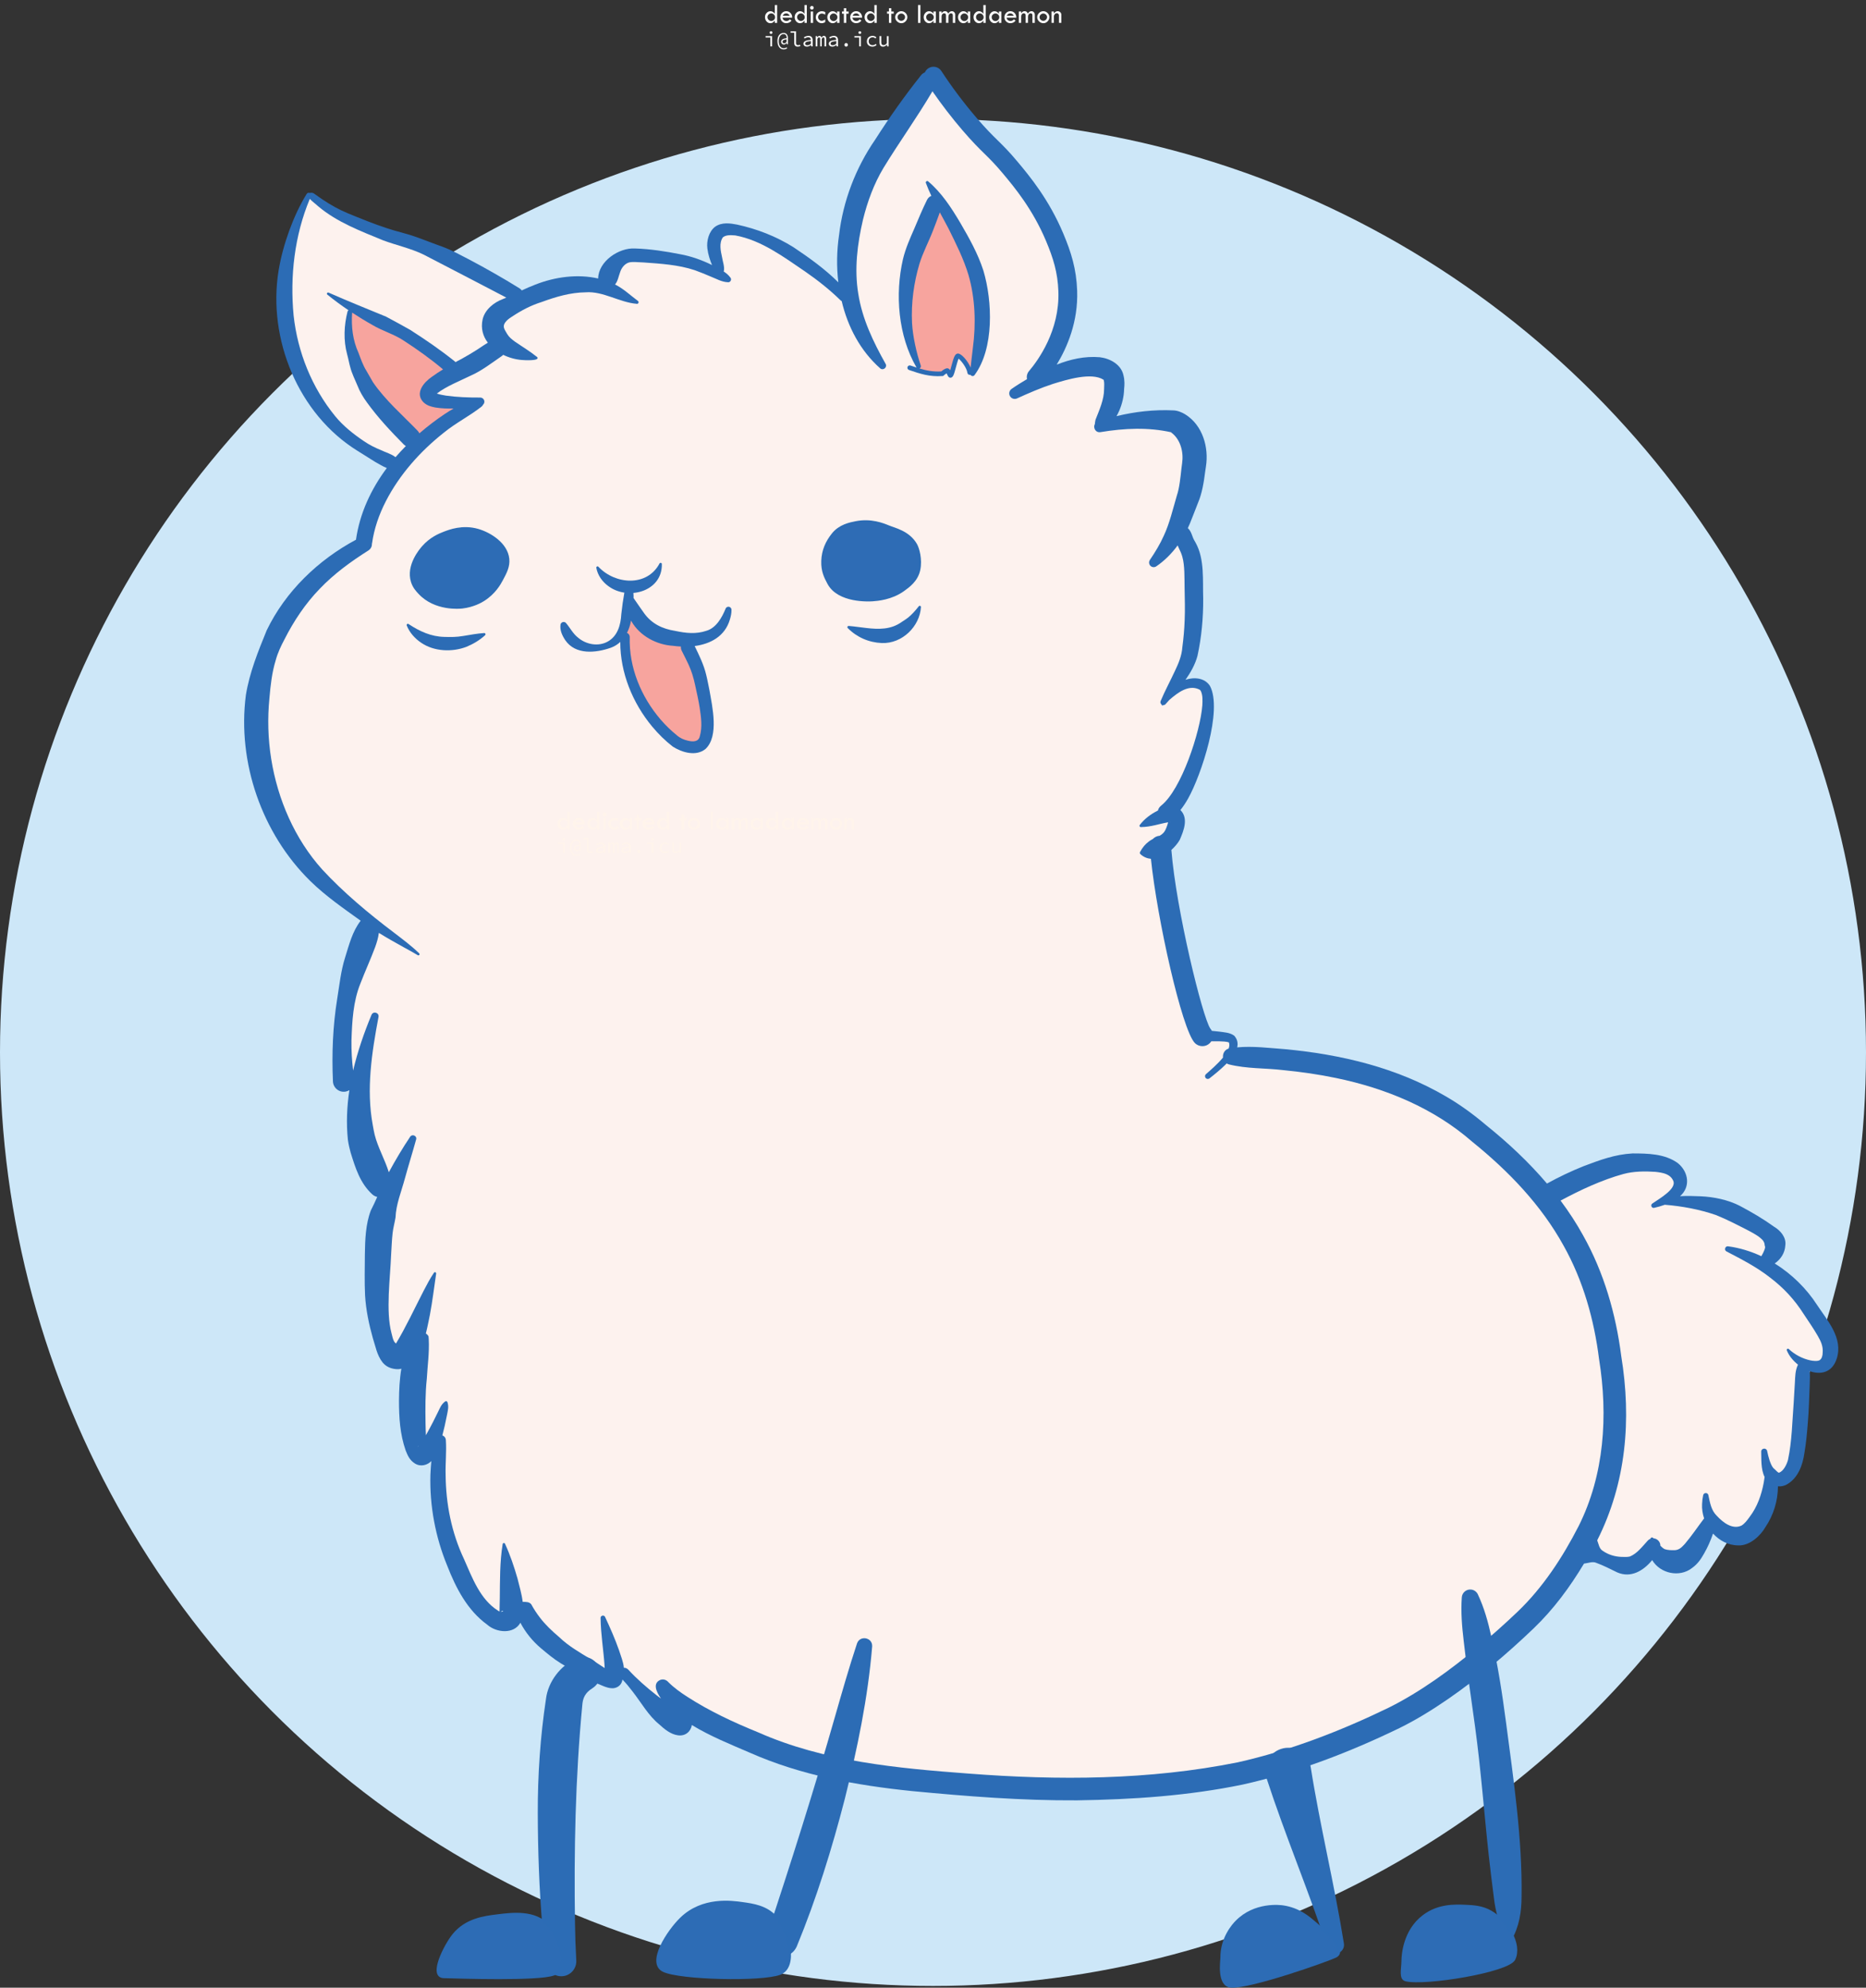 <?xml version="1.0" encoding="UTF-8"?><svg id="DEDICATED_TO_LAMADAEMON_DO_NOT_COPY" xmlns="http://www.w3.org/2000/svg" viewBox="0 0 794 845.32"><rect x="0" y="0" width="794" height="845.32" fill="#333333" stroke="none"/><circle id="DEDICATED_TO_LAMADAEMON_IiiIIiIIiIi" cx="397" cy="447.58" r="395" style="fill:#cde7f8; stroke:#cde7f8; stroke-linecap:round; stroke-miterlimit:10; stroke-width:4px;"/><g id="DEDICATED_TO_LAMADAEMON_iIIiIIIiiII"><path id="DEDICATED_TO_LAMADAEMON_iIiiIiiiiiI" d="m767.53,558.89c-3.93-6.18-8.55-11.17-14.3-15.53-5.62-4.43-11.99-7.72-18.6-11.15-1.12-.54-.6-2.36.66-2.18,4.89.64,9.65,2.1,14.16,4.2.31-.54.63-1.08.88-1.62.45-1.03.99-2.16.63-2.71-.01-.02-.01.03-.02-.04l-.03-.27c-.03-.15-.05-.21-.07-.24-.03.06-.03-.06,0,0,0,0,0,0,0,0,.05-.52-.38-1.46-.86-2-1.63-1.71-3.89-2.86-6.07-4.04-4.59-2.35-9.11-4.72-13.8-6.6-6.84-2.37-14.47-3.79-21.73-4.36-1.49.55-3,.97-4.52,1.32-1.1.26-1.71-1.27-.76-1.85,2.72-1.93,10.52-6.23,8.85-9.72-1.3-2.91-4.59-3.42-7.58-3.75-4.35-.31-9.19-.26-13.56.9-9.31,2.59-18.22,6.75-26.77,11.33,3.52,4.71,6.74,9.63,9.58,14.78,8.86,15.75,13.95,33.42,16.23,51.27,4.44,27.19,2.1,54.02-10.22,78.44.34.8.54,1.73.84,2.47.35.89.82,1.57,1.45,1.94,2.35,1.69,5.28,2.54,7.96,2.62,1.5.04,2.51.1,3.66-.16,3.02-1.26,5.12-4.05,7.52-6.68.37-.42.78-.69,1.21-.86.03-.07.05-.15.09-.22.17-.37.66-.48.97-.22.09.07.18.16.27.23,1.56.14,2.95,1.48,2.91,3.15.54.57,1.12,1.09,1.81,1.45,1.36.48,2.89.46,4.31.46,1.82-.14,2.81-1.06,4.3-2.7,2.97-3.5,5.36-7.1,8.19-10.83-.66-1.99-.98-4.08-.86-6.14.05-1.27.19-2.51.47-3.77.14-.61.74-.99,1.35-.85.47.11.8.5.87.95.67,3.2,1.22,6.43,3.53,8.66,2.66,2.9,6.69,6.01,10.54,4.21,1.4-.85,2.46-2.28,3.54-3.79,3.2-4.21,4.98-9.3,5.94-14.51.15-.75.26-1.59.36-2.39-1.65-3.36-1.34-7.61-1.44-10.78-.01-1.53,2.2-1.76,2.52-.28.29,1.38.62,2.75,1.04,4.03.45,1.26.9,2.47,1.66,3.31.74.57,1.38,1.4,2.02,1.82.25.14.3.12.35.1,1.77-.65,3.16-3.16,3.79-5.41,1.7-7.98,1.81-16.33,2.44-24.53,0,0,.49-8.41.49-8.41.15-2.54.11-5.06,1.31-7.61-2.12-1.68-3.86-3.82-4.74-6.07-.22-.5.46-.94.83-.56,2.68,2.5,5.91,4.1,9.11,4.81,1.24.25,2.99.46,3.98-.05,1.03-.66,1.3-1.94,1.34-3.19.22-2.7-.66-4.72-2.13-7.24-1.7-2.97-3.86-6.07-5.9-9.16Z" style="fill:none;"/><path id="DEDICATED_TO_LAMADAEMON_iiiIIiIIIIi" d="m750.85,529.35c-.03-.06-.03.06,0,0h0Z" style="fill:#2c6cb5;"/><g id="DEDICATED_TO_LAMADAEMON_IiIIiiIIiII"><path id="DEDICATED_TO_LAMADAEMON_IiiiIiiIiII" d="m469.58,161.5s-.01-.01-.02-.02c0,0,0,0,0,.01,0,0,.03.02.01,0Z" style="fill:none;"/><path id="DEDICATED_TO_LAMADAEMON_IIIIIIIiiiI" d="m497.89,349.67c.21.07.25.02.14,0-.03-.02-.13-.02-.2-.02.02,0,.04.03.07.03Z" style="fill:none;"/><path id="DEDICATED_TO_LAMADAEMON_IiiiiIIIiii" d="m178.06,614.98c-.47.32-.31.34-.21.26.1-.06.24-.2.38-.36-.07.03-.13.07-.17.11Z" style="fill:none;"/><path id="DEDICATED_TO_LAMADAEMON_iiIIIiiIIIi" d="m213.55,685.13c-.12.06-.26.18-.39.32.42.02.82-.07.89-.29.04-.1-.11-.24-.5-.03Z" style="fill:none;"/><path id="DEDICATED_TO_LAMADAEMON_IIiiIiIIIII" d="m767.53,558.89c-3.93-6.18-8.55-11.17-14.3-15.53-5.62-4.43-11.99-7.72-18.6-11.15-1.12-.54-.6-2.36.66-2.18,4.89.64,9.65,2.1,14.16,4.2.31-.54.63-1.08.88-1.62.45-1.03.99-2.16.63-2.71-.01-.02-.01.03-.02-.04l-.03-.27c-.03-.15-.05-.21-.07-.24,0,0,0,0,0,0,.05-.52-.38-1.46-.86-2-1.63-1.71-3.89-2.86-6.07-4.04-4.59-2.35-9.11-4.72-13.8-6.6-6.84-2.37-14.47-3.79-21.73-4.36-1.49.55-3,.97-4.52,1.32-1.1.26-1.71-1.27-.76-1.85,2.72-1.93,10.52-6.23,8.85-9.72-1.3-2.91-4.59-3.42-7.58-3.75-4.35-.31-9.19-.26-13.56.9-9.31,2.59-18.22,6.75-26.77,11.33,3.52,4.71,6.74,9.63,9.58,14.78,8.86,15.75,13.95,33.42,16.23,51.27,4.44,27.19,2.1,54.02-10.22,78.44.34.8.54,1.73.84,2.47.35.89.82,1.57,1.45,1.94,2.35,1.69,5.28,2.54,7.96,2.62,1.5.04,2.51.1,3.66-.16,3.02-1.26,5.12-4.05,7.52-6.68.37-.42.78-.69,1.21-.86.03-.07.05-.15.09-.22.17-.37.66-.48.97-.22.09.07.18.16.27.23,1.56.14,2.95,1.48,2.91,3.15.54.57,1.12,1.09,1.81,1.45,1.36.48,2.89.46,4.31.46,1.82-.14,2.81-1.06,4.3-2.7,2.97-3.5,5.36-7.1,8.19-10.83-.66-1.99-.98-4.08-.86-6.14.05-1.27.19-2.51.47-3.77.14-.61.74-.99,1.35-.85.47.11.8.5.87.95.67,3.2,1.22,6.43,3.53,8.66,2.66,2.9,6.69,6.01,10.54,4.21,1.4-.85,2.46-2.28,3.54-3.79,3.2-4.21,4.98-9.3,5.94-14.51.15-.75.26-1.59.36-2.39-1.65-3.36-1.34-7.61-1.44-10.78-.01-1.53,2.2-1.76,2.52-.28.29,1.38.62,2.75,1.04,4.03.45,1.26.9,2.47,1.66,3.31.74.57,1.38,1.4,2.02,1.82.25.14.3.12.35.1,1.77-.65,3.16-3.16,3.79-5.41,1.7-7.98,1.81-16.33,2.44-24.53,0,0,.49-8.41.49-8.41.15-2.54.11-5.06,1.31-7.61-2.12-1.68-3.86-3.82-4.74-6.07-.22-.5.46-.94.83-.56,2.68,2.5,5.91,4.1,9.11,4.81,1.24.25,2.99.46,3.98-.05,1.03-.66,1.3-1.94,1.34-3.19.22-2.7-.66-4.72-2.13-7.24-1.7-2.97-3.86-6.07-5.9-9.16Z" style="fill:none;"/><path id="DEDICATED_TO_LAMADAEMON_IIIiIIIiiii" d="m680.42,578.01c-2.09-16.76-6.74-33.31-15-48.09-9.61-17.49-23.48-31.85-38.98-44.38-16.35-14.26-36.7-22.71-57.97-27.09-7.41-1.56-14.95-2.62-22.54-3.36-7.68-.92-15.34-.53-22.95-2.41-.38-.09-.71-.25-1-.43-.24.24-.47.48-.69.69-2.12,2.05-4.36,3.89-6.64,5.67-.51.4-1.25.31-1.64-.21-.39-.5-.31-1.21.17-1.62,1.68-1.46,4.91-4.23,7.24-7.05-.19-1.58.62-3.28,2.39-3.81.36-.98.44-1.89.08-2.66-1.12-.34-2.69-.4-4.19-.44-1.07-.02-2.17,0-3.27,0-.18.28-.39.55-.64.8-.87.85-2,1.27-3.13,1.27s-2.35-.46-3.23-1.37c-5.52-5.7-16.07-52.96-18.67-78.31-1.58-.14-3.12-.75-4.46-1.96-.28-.26-.33-.67-.15-.99,1.09-1.98,2.16-3.24,3.72-4.41.54-.43,1.11-.76,1.69-1.05.74-.78,1.74-1.3,2.89-1.39.75-.42,1.44-.93,1.99-1.68.6-.83,1.12-2.31,1.45-3.39.07-.22.12-.45.16-.66-3.75.64-7.27,2-11.6,2.04-.45.03-.74-.54-.45-.89,2.11-2.74,4.72-4.64,7.75-6.15.16-.73.57-1.44,1.32-2.06,8.69-6.82,16.71-31.52,17.56-42.64.11-2.09.21-4.27-.6-6.04-.22-.44-.41-.6-.83-.79-4.48-2.09-9.04,1.4-12.59,4.47-.55.62-1.09,1.25-1.66,1.85-.26.28-.59.38-.91.37-.03.03-.07.06-.1.08-.22.16-.55.05-.63-.21l-.06-.19c-.33-.28-.52-.7-.41-1.18v-.03s-.04,0-.02-.02l.05-.06s0-.08.03-.12c1.85-4.39,4.08-8.52,6.06-12.78,1.55-3.23,2.93-6.54,3.17-10.06.51-3.79.86-7.65.98-11.46.21-4.43.06-9.45-.03-13.93-.06-4.05.1-9.43-.94-13.05-.34-1.29-.87-2.52-1.48-3.7-.21-.41-.38-.81-.53-1.21-2.56,3.47-5.61,6.55-9.1,8.91-.9.61-2.12.37-2.72-.52-.47-.7-.44-1.59.02-2.24,2.3-3.38,4.33-6.74,5.91-10.28,2.44-5.17,3.93-11.58,5.55-17.07,1.11-3.19,1.58-8.06,1.95-11.41.05-.51.24-1.86.29-2.35.68-4.64-.63-9.73-4.1-12.63,0,0-.51-.41-.51-.41-.05-.05-.07-.06-.01-.07,0,0,.17.02.11,0-9.91-2.24-20.02-1.77-30.22-.1-2.14.34-3.23-1.94-2.4-3.43.02-.62.16-1.26.29-1.86,1.63-4.16,3.64-8.53,3.64-13.05.02-1.2.16-2.59-.12-3.61-.05-.17-.1-.28-.13-.32-.02-.01-.04-.03-.06-.04-5.09-3.19-15.43-.06-21.44,1.81-5.22,1.71-10.29,3.9-15.31,6.19-1.18.53-2.57.01-3.1-1.17-.47-1.04-.12-2.25.79-2.89,2.12-1.48,4.32-2.84,6.56-4.16-.25-1.17.01-2.44.85-3.42,3.95-4.65,13.08-17.27,12.5-33.88-.28-8.11-2.22-14.22-5.25-21.44-5.68-13.53-13.51-22.91-18.19-28.51-3.46-4.14-5.66-6.3-7.99-8.59-2.38-2.34-5.09-4.99-9.36-9.98-4.55-5.3-8.83-10.87-12.79-16.59-6.56,11.15-14.13,21.63-20.83,32.6-4.08,6.83-6.81,14.29-8.71,21.99-2.41,10.31-3.75,21.06-2,31.56,1.68,10.66,6.31,20.31,11.63,29.76.85,1.43-1.05,3.04-2.32,1.9-8.48-7.51-13.78-17.67-16.38-28.6-.2-.1-.4-.23-.57-.4-4.54-4.44-9.66-8.48-15.03-12.19-9.13-6.18-18.59-13.3-29.67-15.32-1.94-.15-4.04-.28-5.32.84-1.65,2.49-.93,5.65-.28,8.62.16,1.34,1.21,4.18.67,5.88,1.07.7,2.07,1.52,2.89,2.65.6.79-.07,2-1.05,1.92-2.81-.13-4.92-1.47-7.26-2.37-2.29-.98-4.58-1.93-6.88-2.75-7.02-2.34-14.57-2.78-21.91-3.31-1.62,0-5.1-.48-6.49.15-1.68.7-2.87,2.34-3.41,4.09-.65,1.68-.92,3.71-2.11,5.14,3.65,1.85,6.49,4.6,9.69,6.97.58.35.3,1.31-.39,1.27-7.39-.58-14.39-5.48-21.85-4.9-6.45.07-12.63,1.9-18.65,4.11-4.54,1.42-8.49,3.47-12.65,6.24-1.43.88-2.22,1.53-3.01,2.63-1.09,1.74-.19,2.76,1.02,4.86.8,1.3,1.88,2.14,3.16,3.08,2.87,2.01,6.24,3.98,9.53,6.61,1.49,1.78-5.84,1.33-6.59,1.24-2.59-.2-5.35-.96-7.86-2.18-.27.28-.57.55-.96.77-3.49,2.39-8.36,6.11-12.61,7.95-4.89,2.41-10.4,4.51-14.66,7.73,1.19.47,2.68.66,3.91.9,4.63.65,9.66.83,14.48.81,1-.04,1.84.76,1.84,1.76,0,.52-.22.98-.58,1.3-.14.32-.35.6-.63.81-5.15,4.02-10.95,6.92-16.02,11.05-10.04,7.94-18.86,17.83-24.7,29.21-2.9,5.63-4.98,11.63-5.85,17.76-.02.11-.05.22-.08.33.05,1.01-.37,2.05-1.47,2.8-7.52,4.77-14.65,9.95-20.78,16.37-6.11,6.31-10.97,13.63-14.9,21.36-1.52,2.88-2.93,5.85-3.79,9.01-1.6,5.2-2.2,10.68-2.66,16.05-.86,8.67-.62,17.31.76,25.95,2.75,17.14,10,33.98,21.72,46.98,8.99,9.73,19.73,18.7,30.52,26.84,3.63,2.79,7.35,5.54,10.72,8.8.2.19.2.51.01.71-.17.18-.44.2-.64.07-1.95-1.17-3.96-2.27-5.97-3.37-3.59-1.97-7.12-3.97-10.58-6.1-.24,2.17-.9,4.17-1.58,6.08-1.98,5.29-4.26,10.23-6.26,15.44-3.11,7.67-3.55,16.1-3.81,24.28-.06,4.27.18,8.54.71,12.76,1.9-8.15,4.66-16.11,7.82-23.74.74-1.68,3.32-.91,2.97.92-2.86,15.14-5.27,30.74-2.45,45.95.22,1.17.54,3.06.83,4.2,1.34,5.34,4.37,10.58,6.01,15.9,2.83-5.18,5.81-10.23,9.1-15.12.87-1.28,2.97-.38,2.53,1.17-1.57,5.64-3.31,11.17-4.83,16.72-1.48,5.53-3.72,10.84-3.94,16.46-.37,2.27-1,4.41-1.25,6.65-.32,2.97-.44,6.06-.64,9.27-.35,9.68-2.35,23.91.17,33.3.31,1.13.58,2.64,1.14,3.56.21.33.48.59.77.82,4.28-7.08,7.9-14.94,11.75-22.37,1.36-2.61,2.73-5.25,4.42-7.75.16-.23.48-.3.71-.14.17.12.25.32.22.51-.86,5.78-1.54,11.58-2.63,17.4-.56,2.65-1.06,5.38-1.74,8.05.5.36.89.73,1.12,1.25.08.44.07.86.11,1.28.29,5.62-.52,11.18-.83,16.77-.67,6.19-.64,12.64-.54,18.93.04,1.61.06,3.35.16,5.06,1.05-1.83,2.02-3.75,3.04-5.68.75-1.46,1.49-2.95,2.22-4.44.74-1.49,1.28-3.04,2.94-4.25.33-.25.83-.09.95.3.65,1.95.17,3.55-.14,5.21-.33,1.65-.67,3.3-1.04,4.96-.33,1.33-.65,2.67-.99,4,.06.02.11.03.17.05.78.31,1.28,1.04,1.32,1.83.35,5.1-.24,9.98-.09,14.93.1,12.33,2.52,24.53,7.78,35.7,3.56,8.07,6.87,17.16,14.44,21.96.14.1.35.24.51.32.06.04.13.07.21.1,0-1.79.1-3.78.11-5.6.09-7.55-.03-15.53,1.21-23.1.06-.5.8-.59.99-.13,2.23,4.84,3.88,9.73,5.32,14.73.81,3.29,1.81,6.6,2.22,9.98,1.69.02,2.78.03,3.64,1.04,1.08,1.98,2.32,3.9,3.7,5.67,2.3,3.02,5.13,5.68,8.04,8.15,4.09,3.96,8.82,6.63,13.81,9.66,1.91,1.07,3.8,2.44,5.7,3.64-.02-.45-.03-.92-.05-1.28-.43-6.35-1.59-13.13-1.67-20.03-.03-1.06,1.5-1.4,1.91-.42,2.16,4.63,4.21,9.28,5.92,14.12.74,2.44,1.86,4.94,2.07,7.51.63-.04,1.3.18,1.89.8,3.6,3.94,7.78,7.54,11.94,10.81.63.51,1.29.99,1.97,1.45-2.25-3.17-3.45-6.52-.31-7.91,1.26-.47,2.57-.04,3.4.9,2.27,2.3,5.06,4.34,8.08,6.27,9.41,6.08,19.63,10.85,30.16,15.12,28.1,12.44,59.15,15.26,89.51,17.54,38.23,2.95,76.9,2.79,114.57-4.78,22.35-5.01,43.84-13.35,64.46-23.35,13.42-6.71,25.87-15.85,37.49-25.44,5.87-4.88,11.59-9.97,17.13-15.25,10.74-10.25,19.18-23.16,25.95-36.35,10.99-21.86,12.58-47.02,8.72-71.07Z" style="fill:none;"/><g id="DEDICATED_TO_LAMADAEMON_iiIIiIIiiII"><path id="DEDICATED_TO_LAMADAEMON_IIiiIIiIiIi" d="m213.55,685.13c-.12.06-.26.18-.39.32.42.02.82-.07.89-.29.04-.1-.11-.24-.5-.03Z" style="fill:none;"/><path id="DEDICATED_TO_LAMADAEMON_iiiIiIiiiII" d="m177.84,615.23c.1-.06.24-.2.38-.36-.07.03-.13.07-.17.11-.47.32-.31.34-.21.26Z" style="fill:none;"/><path id="DEDICATED_TO_LAMADAEMON_IiIIiiiIIIi" d="m180.25,108.26c-5.5-2.67-11.51-3.94-17.21-6.05-9.65-3.99-19.64-7.71-27.68-14.52-1.06-1-2.57-2.05-3.54-3.12-6.49,15.54-8.49,32.93-6.89,49.58,1.69,15.52,7.77,30.69,17.68,42.81,3.45,4.23,7.77,7.62,12.27,10.66,2.27,1.55,4.74,2.79,7.31,3.83,2.07,1.02,4.31,1.55,6.11,2.97,6.11-7.11,13.37-13.3,21.02-18.43,1.21-.79,2.44-1.56,3.69-2.29-2.59.08-5.2,0-7.83-.43-1.82-.39-3.25-.68-4.93-2.13-3.96-3.93.15-8.6,3.39-10.84,3.3-2.42,6.52-4.19,9.91-6.17,4.15-2.13,8.53-4.71,12.35-7.36.53-.34,1.08-.7,1.67-1.05-2.06-2.7-3.07-6.05-2.22-9.92.99-4.23,4.89-7.24,8.55-8.61.5-.21,1.01-.42,1.52-.65-10.48-5.51-25.82-13.42-35.18-18.3Z" style="fill:none;"/><path id="DEDICATED_TO_LAMADAEMON_IiIiiiIIiIi" d="m497.82,349.64s.04.03.07.03c.21.07.25.02.14,0-.03-.02-.13-.02-.2-.02Z" style="fill:none;"/><path id="DEDICATED_TO_LAMADAEMON_IiiIiIIiIii" d="m469.57,161.5s.03.02.01,0c0,0-.01-.01-.02-.02,0,0,0,0,0,.01Z" style="fill:none;"/><g id="DEDICATED_TO_LAMADAEMON_IiiIiIIiIII"><path id="DEDICATED_TO_LAMADAEMON_iiiiiiiIiIi" d="m185.18,173.28c-1.82-.39-3.25-.68-4.93-2.13-3.96-3.93.15-8.6,3.39-10.84,1.63-1.2,3.25-2.24,4.87-3.22-5.11-4.31-11.11-8.61-16.76-12.25-4.13-2.75-9.08-4.11-13.35-6.67-2.92-1.64-5.77-3.39-8.57-5.22-.43,6,.29,11.77,2.69,17.07,1.03,2.7,1.87,5.25,3.37,7.65.62,1.08,2.23,3.87,2.83,4.92,5.29,7.67,12.45,13.85,18.94,20.56.35.37.59.75.79,1.14,3.47-3,7.12-5.77,10.86-8.28,1.21-.79,2.44-1.56,3.69-2.29-2.59.08-5.2,0-7.83-.43Z" style="fill:none;"/><path id="DEDICATED_TO_LAMADAEMON_IiIiIIIiiii" d="m163.04,102.22c-9.65-3.99-19.64-7.71-27.68-14.52-1.06-1-2.57-2.05-3.54-3.12-6.49,15.54-8.49,32.93-6.89,49.58,1.69,15.52,7.77,30.69,17.68,42.81,3.45,4.23,7.77,7.62,12.27,10.66,2.27,1.55,4.74,2.79,7.31,3.83,2.07,1.02,4.31,1.55,6.11,2.97,1.41-1.63,2.88-3.21,4.39-4.75-.3-.18-.6-.39-.88-.66-5.54-5.59-10.96-11.38-15.63-17.82-1.6-2.15-3.12-4.71-4.1-7.25-.93-2.24-2.41-5.27-3-7.61-.57-1.98-.85-3.82-1.39-5.7-1.63-5.97-1.28-12.39.17-18.11.07-.28.23-.47.42-.59-3.09-2.09-6.1-4.29-9-6.64-.44-.34,0-1.1.52-.86,8.15,3.6,16.28,6.85,24.47,10.23,3.42,1.84,6.81,3.65,10.23,5.6,6.65,4.25,12.84,8.5,19.02,13.44.11.1.19.2.28.3,4.07-2.11,8.36-4.63,12.1-7.22.53-.34,1.08-.7,1.67-1.05-2.06-2.7-3.07-6.05-2.22-9.92.99-4.23,4.89-7.24,8.55-8.61.5-.21,1.01-.42,1.52-.65-10.48-5.51-25.82-13.42-35.18-18.3-5.5-2.67-11.51-3.94-17.21-6.05Z" style="fill:none;"/><path id="DEDICATED_TO_LAMADAEMON_iiIIIIIiiiI" d="m177.84,615.23c.1-.06.24-.2.38-.36-.07.03-.13.07-.17.11-.47.32-.31.34-.21.26Z" style="fill:none;"/><path id="DEDICATED_TO_LAMADAEMON_IiiiiIiIiIi" d="m213.55,685.13c-.12.06-.26.18-.39.32.42.02.82-.07.89-.29.04-.1-.11-.24-.5-.03Z" style="fill:none;"/><path id="DEDICATED_TO_LAMADAEMON_iiIiiIiIIii" d="m469.57,161.5s.03.02.01,0c0,0-.01-.01-.02-.02,0,0,0,0,0,.01Z" style="fill:none;"/><path id="DEDICATED_TO_LAMADAEMON_IIIIIIIIiiI" d="m497.82,349.64s.04.03.07.03c.21.07.25.02.14,0-.03-.02-.13-.02-.2-.02Z" style="fill:none;"/><path id="DEDICATED_TO_LAMADAEMON_IIIiiiIIIII" d="m773.21,555.01c-4.53-7.03-10.81-13.19-18.06-17.69,2.51-1.72,4.33-4.38,4.52-7.67.49-3.43-2.11-6.37-4.77-7.94-4.78-3.43-9.42-6.14-14.59-8.88-4.99-2.58-11.12-3.84-16.67-4.07-2.92-.14-5.84-.21-8.76-.05,4.48-3.89,3.73-10.23-.95-14.07-5.61-4.03-12.83-4.1-19.28-4.11-7.56.41-13.94,2.83-20.73,5.38-5.38,2.15-10.6,4.63-15.67,7.43-7.77-9.14-16.61-17.39-25.88-24.83-5.34-4.53-11.13-8.78-17.19-12.27-20.91-12.24-44.62-17.82-68.39-20.05-6.78-.5-13.58-1.39-20.36-.77.4-1.69.15-3.41-1.27-4.97-1.91-1.39-4.23-1.4-6.19-1.71-1.12-.13-2.23-.24-3.33-.35-.18-.35-.38-.68-.65-.98-3.32-4.84-14.52-50.39-16.56-75.94,1.37-1.27,2.64-2.68,3.57-4.32,1.62-3.75,3.82-9.08.33-12.6-.02-.02-.04-.03-.06-.05,1.27-1.58,2.35-3.25,3.29-4.93,5.58-9.94,14.78-37.58,9.28-47.88-2.24-3.44-6.68-3.82-10.4-2.59,2.16-3.09,4.1-6.44,5.1-10.19,1.74-7.96,2.48-16.21,2.43-24.35-.27-7.53.69-16.75-3.22-23.75,0,0-.62-1.09-.62-1.09-.89-1.52-1.07-3.54-2.57-4.99-.04-.04-.09-.08-.14-.12.31-.66.62-1.33.9-2,.82-1.98,2.67-6.82,3.48-8.86,1.71-4,2.47-8.87,3-13.06.07-.5.27-1.82.34-2.3,1.27-8.07-1.34-17.54-8.84-22.19-1.39-.85-3.26-1.62-5-1.67-8.12-.39-16.36.53-24.21,2.45.43-.78.83-1.57,1.19-2.39,1.21-2.84,1.97-6.01,2.04-9.15.17-1.55.3-3.57-.28-5.85-1-4.64-5.77-7.16-10.05-7.67-6.47-.55-12.57.88-18.36,3.15,4.48-7.35,9.17-18.27,8.71-31.42-.32-9.3-2.58-16.43-5.87-24.26-6.15-14.64-14.46-24.6-19.43-30.54-3.71-4.44-6.05-6.74-8.53-9.17-2.38-2.34-4.84-4.75-8.9-9.47-5.45-6.35-10.52-13.08-15.06-20.02-1.21-1.85-3.69-2.36-5.54-1.15-.68.45-1.18,1.07-1.48,1.76-.6.24-1.16.61-1.59,1.16-7.01,8.79-13.47,17.93-19.55,27.43-8.3,12.04-13.67,26.07-15.37,40.61-.97,6.53-1.1,13.36-.3,20.07-5.76-5.71-12.41-10.47-19.14-14.97-7.38-4.6-15.45-7.74-23.96-9.59-2.86-.55-6.43-1.1-9.27.87-2.77,2.04-3.76,6.19-3.36,9.28.33,2.68,1.14,4.99,1.99,7.06-4.22-2.08-8.8-3.74-13.43-4.58-6.39-1.25-12.83-2.27-19.36-2.47-6.85-.41-15.57,5.46-15.67,12.77-8.8-2.02-18.39-.68-26.7,2.58-1.95.73-3.89,1.6-5.81,2.49-.23-.32-.53-.63-.93-.88-3.5-2.16-7.02-4.29-10.6-6.31-2.65-1.54-8.13-4.55-10.84-5.96-3.69-1.88-7.31-3.93-11.22-5.38-3.97-1.39-7.82-2.97-11.81-4.35-3.89-1.4-7.87-2.18-11.78-3.52-5.52-1.77-11.58-4.24-17-6.48-3.66-1.53-7.11-3.47-10.41-5.67-1.28-.85-2.5-1.77-3.8-2.65-.24-.16-.51-.29-.88-.33-.28-.03-.65-.02-.98.08-.42-.17-.93-.1-1.25.38-3.08,4.96-5.44,10.23-7.45,15.68-1.97,5.46-3.55,11.1-4.51,16.9-4.76,29.07,8.34,61.12,33.64,76.75,0,0,7.45,4.67,7.45,4.67,1.34.69,3.14,1.9,4.95,2.6-6.7,8.98-11.51,19.23-13.12,30.49-16.09,8.6-30.01,21.98-37.99,38.54-3.65,8.93-7.31,17.96-8.86,27.54-3.72,28.64,6.85,58.89,27.41,79.07,6.57,6.43,14.06,11.57,21.44,16.88-3.55,4.57-4.91,10.18-6.64,15.69-1.79,5.64-2.4,11.7-3.35,17.53-1.87,11.61-2.33,23.36-1.81,35.12.1,2.73,2.64,4.8,5.34,4.34.6-.1,1.16-.32,1.65-.62-1.05,6.97-1.36,14.04-.63,21.11.26,1.91.69,3.67,1.15,5.37,2.05,6.65,4.04,13.02,9.14,17.75.66.63,1.42,1,2.2,1.17-.87,1.94-1.76,3.88-2.73,5.77-2.21,5.74-2.44,12.46-2.53,18.44-.03,5.82-.2,11.82.08,17.64.36,6.15,1.64,12.26,3.3,18.18,1.1,3.28,1.7,7.19,4.1,10.29,1.35,1.67,3.17,2.65,5.7,2.91.56.03,1.25.12,2.34-.18-.75,4.49-.98,9.1-1.01,13.57,0,7.18.42,14.24,2.83,21.17.82,2,1.58,4.09,3.99,5.61,2.47,1.5,5.28.66,6.95-1.06-.19,1.94-.29,3.89-.39,5.83-.38,13.18,2.13,26.53,7.17,38.72,3.67,9.42,8.56,18.92,16.98,25.01,3.93,3.49,11.35,4.18,14.13-.81,2.19,4.15,5.21,7.88,8.78,10.87,2.71,2.28,5.48,4.59,8.46,6.42,2.66,1.67,6.22,3.53,8.88,5.12,3.1,1.81,5.99,3.3,9.47,4.65,1.01.38,2.2.78,3.38.8,1.63.09,3.35-.81,4.06-2.34.22-.43.33-.89.41-1.36,1.55,1.59,2.96,3.31,4.31,5.1,3.68,4.68,6.64,10.15,11.39,14.02,2.11,1.93,4.79,4.18,7.89,4.59,3.38.47,5.54-1.82,5.93-4.37,7.81,4.76,16.38,8.2,24.65,11.76,21.84,9.66,45.45,13.92,69.02,16.33,23.4,2.23,46.66,4.08,70.24,3.94,23.63-.34,47.3-1.92,70.46-6.7,23.15-5.15,45.41-13.72,66.68-24.01,7.3-3.59,14.06-7.81,20.61-12.3,13.03-8.98,25.1-19.19,36.51-30.1,8.51-8.15,15.43-17.56,21.44-27.56,1.66-.19,3.74-1.05,5.25-.32,3.09,1.13,5.8,2.54,8.92,4.06,5.85,2.51,11.15-.73,14.85-5.23,3.42,5.73,11.59,7.47,16.87,3.42,2.59-1.85,3.91-3.93,5.21-6.22,1.55-2.68,2.82-5.56,3.81-8.5,2.75,3.02,6.51,5.04,10.79,5.04,4.94.21,9.52-4.3,11.47-7.72,3.48-5.11,5.34-11.26,5.37-17.41,1.38.14,2.8-.15,4.08-.98,4.52-2.69,6.44-8.11,7.15-13.02.74-4.28,1.14-8.59,1.47-12.88.45-4.97.63-11.95.83-17.01.05-1.72.15-3.42-.06-5.09,4.69,1.64,9.6.69,11.54-5.32,2.82-8.72-4.02-16.24-8.35-22.8Zm-595.36,60.22c-.1.08-.25.07.21-.26.04-.04.1-.07.17-.11-.15.16-.29.3-.38.36Zm35.31,70.22c.13-.14.27-.27.39-.32.39-.21.54-.07.5.03-.06.22-.47.31-.89.29ZM469.57,161.5s0,0,0-.01c0,0,.01.01.02.02.02.01-.01,0-.01,0Zm28.32,188.17s-.04-.02-.07-.03c.07,0,.17,0,.2.02.12.03.07.08-.14,0Z" style="fill:#2c6cb5;"/><g id="DEDICATED_TO_LAMADAEMON_IIIiIIiIIiI"><path d="m185.18,173.29c2.63.43,5.24.51,7.83.43-1.25.73-2.48,1.5-3.69,2.29-3.74,2.5-7.39,5.27-10.86,8.27-.19-.38-.44-.77-.79-1.13-6.49-6.71-13.66-12.89-18.94-20.56-.6-1.05-2.21-3.84-2.83-4.92-1.5-2.4-2.34-4.95-3.37-7.65-2.41-5.29-3.12-11.06-2.69-17.07,2.8,1.84,5.65,3.59,8.57,5.22,4.27,2.57,9.22,3.92,13.35,6.67,5.65,3.64,11.65,7.94,16.76,12.25-1.63.99-3.24,2.03-4.87,3.23-3.24,2.23-7.35,6.9-3.39,10.83,1.67,1.46,3.11,1.74,4.92,2.14Z" style="fill:#f7a49e;"/></g><g id="DEDICATED_TO_LAMADAEMON_IIIIiIiIIIi"><path d="m215.44,126.56c-.51.23-1.02.45-1.52.65-3.67,1.37-7.57,4.38-8.56,8.61-.85,3.86.17,7.22,2.22,9.92-.59.35-1.14.71-1.67,1.05-3.74,2.59-8.03,5.11-12.1,7.22-.09-.1-.17-.21-.28-.3-6.18-4.94-12.37-9.19-19.02-13.44-3.42-1.95-6.81-3.76-10.23-5.6-8.19-3.38-16.32-6.63-24.47-10.23-.52-.24-.96.52-.52.86,2.9,2.35,5.91,4.56,9,6.64-.2.12-.35.31-.42.59-1.46,5.72-1.8,12.14-.17,18.12.54,1.88.81,3.71,1.39,5.7.59,2.33,2.06,5.36,3,7.6.97,2.55,2.5,5.1,4.09,7.25,4.67,6.45,10.09,12.23,15.63,17.82.29.27.59.49.89.66-1.52,1.54-2.99,3.12-4.4,4.75-1.8-1.42-4.04-1.95-6.11-2.97-2.56-1.03-5.04-2.27-7.3-3.82-4.51-3.05-8.82-6.44-12.27-10.66-9.91-12.12-16-27.29-17.68-42.82-1.6-16.66.39-34.05,6.89-49.58.96,1.07,2.48,2.13,3.53,3.12,8.05,6.81,18.03,10.53,27.68,14.52,5.7,2.11,11.71,3.38,17.21,6.05,9.36,4.87,24.71,12.78,35.19,18.29Z" style="fill:#fdf2ee;"/></g></g></g><g id="DEDICATED_TO_LAMADAEMON_IIiIiiIIiIi"><path d="m773.43,568.05c1.47,2.52,2.35,4.54,2.13,7.24-.03,1.24-.31,2.53-1.34,3.19-.99.51-2.74.29-3.98.04-3.19-.71-6.42-2.31-9.11-4.81-.37-.37-1.04.07-.82.57.88,2.24,2.61,4.38,4.74,6.07-1.2,2.55-1.17,5.06-1.31,7.6l-.5,8.42c-.63,8.2-.74,16.54-2.44,24.53-.64,2.25-2.02,4.76-3.79,5.41-.06.02-.11.04-.36-.1-.64-.42-1.27-1.24-2.02-1.81-.75-.84-1.21-2.06-1.66-3.31-.42-1.28-.75-2.65-1.04-4.03-.32-1.48-2.53-1.25-2.52.28.1,3.16-.21,7.41,1.44,10.78-.1.8-.22,1.64-.36,2.39-.97,5.2-2.74,10.3-5.95,14.51-1.08,1.5-2.14,2.94-3.53,3.78-3.86,1.8-7.88-1.31-10.54-4.21-2.3-2.23-2.86-5.46-3.53-8.66-.06-.45-.39-.84-.87-.94-.6-.14-1.21.24-1.35.84-.28,1.26-.42,2.5-.47,3.77-.12,2.06.2,4.15.86,6.14-2.82,3.72-5.21,7.33-8.18,10.83-1.49,1.64-2.49,2.56-4.3,2.69-1.42.01-2.96.03-4.32-.45-.69-.37-1.27-.88-1.81-1.46.04-1.66-1.35-3.01-2.91-3.14-.09-.08-.17-.16-.27-.23-.3-.26-.79-.15-.96.21-.03.07-.06.15-.09.22-.43.17-.84.44-1.21.86-2.4,2.63-4.5,5.42-7.52,6.68-1.16.27-2.16.2-3.66.16-2.69-.08-5.62-.93-7.97-2.62-.63-.37-1.1-1.05-1.45-1.94-.3-.74-.51-1.67-.84-2.47,12.32-24.42,14.67-51.25,10.22-78.44-2.28-17.86-7.37-35.52-16.23-51.27-2.84-5.16-6.07-10.07-9.58-14.78,8.55-4.58,17.46-8.74,26.77-11.33,4.37-1.16,9.21-1.21,13.56-.9,3,.33,6.29.83,7.59,3.75,1.67,3.48-6.13,7.78-8.85,9.71-.95.58-.34,2.11.77,1.85,1.51-.34,3.02-.76,4.51-1.31,7.26.57,14.89,1.99,21.73,4.36,4.7,1.87,9.22,4.25,13.81,6.59,2.18,1.18,4.44,2.33,6.07,4.05.48.53.91,1.47.86,1.99h0s.03.1.07.25l.02.27c.01.06.01.02.02.03.36.55-.17,1.68-.63,2.71-.25.54-.56,1.08-.88,1.62-4.5-2.1-9.27-3.56-14.15-4.2-1.26-.18-1.78,1.64-.66,2.18,6.6,3.43,12.98,6.72,18.59,11.15,5.75,4.36,10.37,9.35,14.3,15.53,2.04,3.09,4.2,6.19,5.9,9.16Z" style="fill:#fdf2ee;"/></g><g id="DEDICATED_TO_LAMADAEMON_IiIIiIIiiiI"><path d="m680.42,578.01c3.86,24.04,2.26,49.21-8.73,71.07-6.76,13.19-15.2,26.1-25.94,36.35-5.54,5.29-11.26,10.37-17.14,15.25-11.62,9.6-24.07,18.73-37.49,25.45-20.61,10-42.11,18.33-64.45,23.35-37.67,7.57-76.34,7.73-114.57,4.78-30.36-2.28-61.41-5.1-89.51-17.54-10.52-4.27-20.74-9.04-30.15-15.12-3.02-1.93-5.81-3.97-8.09-6.27-.83-.95-2.13-1.38-3.4-.9-3.14,1.38-1.94,4.74.31,7.91-.68-.47-1.34-.95-1.97-1.46-4.16-3.27-8.33-6.87-11.93-10.81-.6-.62-1.27-.84-1.9-.8-.21-2.56-1.32-5.06-2.07-7.5-1.7-4.84-3.76-9.49-5.92-14.12-.41-.98-1.94-.64-1.91.42.08,6.91,1.24,13.69,1.67,20.03.03.37.04.83.06,1.28-1.9-1.19-3.79-2.56-5.7-3.64-4.99-3.03-9.71-5.7-13.81-9.66-2.91-2.47-5.74-5.13-8.03-8.15-1.38-1.77-2.62-3.69-3.7-5.67-.85-1.01-1.94-1.01-3.64-1.04-.41-3.37-1.41-6.69-2.22-9.98-1.44-4.99-3.08-9.88-5.31-14.73-.19-.46-.93-.36-.99.14-1.25,7.57-1.13,15.55-1.22,23.1-.01,1.82-.12,3.8-.11,5.59-.08-.02-.14-.06-.2-.1-.17-.07-.37-.21-.51-.31-7.57-4.8-10.88-13.89-14.44-21.96-5.27-11.16-7.68-23.36-7.79-35.69-.15-4.95.44-9.83.09-14.93-.04-.8-.54-1.53-1.32-1.84-.06-.02-.11-.03-.17-.04.34-1.34.65-2.68.99-4.01.37-1.66.71-3.31,1.04-4.96.31-1.66.79-3.26.14-5.21-.13-.39-.63-.55-.96-.3-1.65,1.21-2.2,2.76-2.94,4.25-.72,1.5-1.46,2.98-2.21,4.44-1.02,1.93-2,3.85-3.05,5.69-.09-1.71-.12-3.45-.16-5.06-.1-6.29-.13-12.74.54-18.93.31-5.59,1.12-11.15.83-16.77-.04-.43-.03-.84-.11-1.29-.23-.51-.62-.88-1.12-1.24.69-2.67,1.19-5.41,1.74-8.05,1.1-5.83,1.77-11.63,2.64-17.41.03-.19-.05-.39-.22-.51-.23-.16-.55-.1-.71.14-1.69,2.49-3.06,5.13-4.42,7.74-3.84,7.44-7.47,15.29-11.74,22.37-.29-.23-.56-.49-.77-.82-.57-.92-.83-2.43-1.14-3.56-2.52-9.39-.52-23.62-.17-33.3.2-3.21.31-6.3.64-9.27.25-2.24.87-4.37,1.24-6.65.22-5.62,2.46-10.93,3.95-16.46,1.52-5.55,3.26-11.08,4.82-16.72.44-1.55-1.65-2.45-2.53-1.17-3.28,4.88-6.26,9.93-9.09,15.12-1.64-5.32-4.67-10.57-6.01-15.9-.3-1.14-.62-3.04-.83-4.2-2.83-15.21-.41-30.81,2.45-45.95.35-1.83-2.23-2.6-2.97-.92-3.17,7.62-5.93,15.59-7.83,23.73-.52-4.22-.77-8.49-.71-12.76.27-8.18.7-16.61,3.81-24.28,2-5.21,4.28-10.15,6.26-15.44.68-1.91,1.33-3.91,1.58-6.08,3.46,2.14,6.99,4.13,10.58,6.11,2.01,1.1,4.02,2.19,5.97,3.37.19.13.46.1.63-.07.19-.2.19-.52-.01-.71-3.37-3.26-7.09-6.01-10.72-8.8-10.79-8.14-21.53-17.11-30.52-26.84-11.72-13-18.97-29.84-21.72-46.98-1.38-8.64-1.62-17.29-.76-25.95.46-5.37,1.06-10.85,2.66-16.05.85-3.16,2.26-6.13,3.79-9.01,3.93-7.73,8.79-15.04,14.9-21.36,6.13-6.42,13.26-11.6,20.78-16.36,1.1-.75,1.52-1.8,1.47-2.8.02-.11.06-.22.08-.33.87-6.13,2.94-12.13,5.84-17.77,5.84-11.37,14.66-21.27,24.71-29.2,5.06-4.13,10.87-7.02,16.01-11.05.28-.21.5-.49.64-.81.35-.32.58-.78.58-1.3,0-1-.85-1.8-1.85-1.76-4.81.02-9.84-.16-14.47-.81-1.23-.23-2.72-.43-3.91-.9,4.25-3.22,9.76-5.32,14.66-7.73,4.25-1.84,9.12-5.56,12.61-7.95.38-.23.69-.49.96-.77,2.51,1.22,5.27,1.98,7.86,2.18.75.09,8.08.54,6.59-1.24-3.29-2.63-6.66-4.61-9.53-6.61-1.27-.94-2.36-1.79-3.16-3.09-1.21-2.09-2.11-3.11-1.02-4.85.79-1.1,1.59-1.75,3.01-2.64,4.17-2.76,8.12-4.81,12.66-6.23,6.02-2.21,12.2-4.04,18.65-4.11,7.45-.58,14.45,4.33,21.85,4.9.68.05.97-.91.39-1.26-3.2-2.37-6.04-5.13-9.69-6.97,1.19-1.44,1.47-3.46,2.12-5.15.53-1.74,1.72-3.38,3.41-4.08,1.39-.63,4.87-.15,6.49-.15,7.34.53,14.89.97,21.91,3.31,2.29.82,4.58,1.77,6.88,2.75,2.34.9,4.45,2.24,7.26,2.37.98.09,1.65-1.13,1.05-1.91-.82-1.14-1.82-1.96-2.89-2.66.55-1.7-.51-4.54-.67-5.88-.65-2.97-1.37-6.13.28-8.62,1.29-1.12,3.38-.99,5.32-.84,11.08,2.02,20.54,9.14,29.67,15.32,5.36,3.71,10.48,7.75,15.02,12.19.17.17.36.3.57.41,2.59,10.92,7.89,21.08,16.37,28.59,1.28,1.14,3.17-.47,2.32-1.9-5.31-9.45-9.94-19.1-11.62-29.76-1.75-10.5-.41-21.25,2-31.56,1.9-7.7,4.63-15.16,8.71-21.99,6.7-10.97,14.28-21.45,20.84-32.6,3.96,5.72,8.24,11.29,12.79,16.59,4.28,4.98,6.98,7.64,9.36,9.97,2.34,2.29,4.54,4.46,8,8.6,4.68,5.6,12.51,14.98,18.19,28.51,3.03,7.22,4.97,13.33,5.25,21.44.58,16.61-8.55,29.23-12.5,33.88-.83.98-1.1,2.25-.85,3.42-2.24,1.32-4.44,2.68-6.56,4.16-.91.63-1.27,1.84-.79,2.88.53,1.18,1.92,1.7,3.1,1.17,5.02-2.29,10.09-4.48,15.31-6.19,6.01-1.86,16.35-4.99,21.44-1.8.02.01.04.03.06.04.03.04.08.15.13.32.27,1.02.13,2.41.11,3.61,0,4.53-2.01,8.89-3.64,13.05-.13.6-.27,1.24-.29,1.86-.84,1.5.25,3.78,2.39,3.44,10.21-1.68,20.32-2.14,30.23.09.06.03-.11.01-.12.01-.05.01-.04.03.02.08l.51.4c3.47,2.9,4.78,7.99,4.1,12.63-.05.5-.24,1.84-.3,2.35-.37,3.35-.83,8.23-1.94,11.42-1.62,5.49-3.11,11.9-5.55,17.07-1.58,3.54-3.61,6.9-5.91,10.28-.46.65-.49,1.54-.02,2.24.61.89,1.82,1.13,2.72.52,3.49-2.37,6.55-5.44,9.1-8.91.15.4.32.8.53,1.21.61,1.19,1.14,2.41,1.48,3.7,1.04,3.62.87,9,.94,13.05.08,4.48.24,9.5.03,13.93-.13,3.81-.48,7.67-.99,11.46-.23,3.52-1.61,6.83-3.16,10.06-1.98,4.26-4.22,8.38-6.07,12.78-.01.04-.01.08-.02.11l-.05.07s0,.01,0,.02v.03c-.1.48.09.9.42,1.18l.07.19c.08.25.41.36.63.21.03-.03.07-.06.1-.09.32.01.65-.09.91-.37.57-.61,1.11-1.23,1.66-1.85,3.55-3.07,8.1-6.56,12.59-4.48.41.2.61.36.83.8.81,1.76.71,3.94.6,6.03-.85,11.12-8.87,35.82-17.56,42.65-.75.61-1.16,1.33-1.32,2.05-3.02,1.52-5.64,3.42-7.75,6.16-.28.35.01.91.46.89,4.33-.04,7.85-1.4,11.6-2.04-.04.21-.09.43-.16.66-.33,1.08-.85,2.56-1.45,3.39-.56.75-1.25,1.26-1.99,1.68-1.15.09-2.16.61-2.9,1.39-.58.29-1.15.63-1.69,1.05-1.55,1.17-2.63,2.44-3.72,4.42-.18.32-.12.73.16.99,1.33,1.2,2.87,1.82,4.45,1.96,2.6,25.34,13.14,72.6,18.67,78.31.88.91,2.06,1.36,3.23,1.36s2.26-.42,3.13-1.26c.25-.25.46-.52.64-.8,1.11-.01,2.2-.02,3.27-.01,1.51.04,3.08.1,4.2.44.36.77.28,1.68-.08,2.66-1.77.53-2.58,2.23-2.39,3.81-2.32,2.81-5.56,5.58-7.23,7.04-.49.4-.57,1.12-.18,1.62.4.51,1.14.6,1.65.2,2.27-1.77,4.51-3.61,6.63-5.66.23-.22.46-.45.7-.7.29.19.62.34,1,.43,7.61,1.89,15.28,1.5,22.96,2.41,7.59.74,15.12,1.81,22.54,3.36,21.26,4.39,41.61,12.83,57.96,27.09,15.49,12.52,29.36,26.89,38.98,44.38,8.26,14.78,12.91,31.32,15,48.09Z" style="fill:#fdf2ee;"/></g></g></g><g id="DEDICATED_TO_LAMADAEMON_IIIIIIIIIiI"><path id="DEDICATED_TO_LAMADAEMON_IiiIIIIIiii" d="m403.71,97.41c-1.24-2.4-2.53-4.74-3.81-7.09-.92,2.61-1.92,5.2-2.91,7.76-1.81,4.69-4.31,9.37-5.74,14.05-2.42,8.09-3.59,16.78-3.17,25.23.32,5.69,1.85,12.52,3.71,18.08.2.57-.13,1.05-.58,1.24h0c2.94.88,5.84,1.47,9.3,1.27,2.19-1.81,2.91-1.33,3.22-1.12.23.15.41.37.59.64.18-.61.37-1.29.52-1.85.99-3.67,1.48-5.29,2.79-5.29,1.5,0,4.16,3.13,5.38,5.95.27-2.73.67-5.82.93-8.21,1.4-10.33,1.02-21.21-1.84-31.12-2.05-6.8-5.25-13.18-8.4-19.55Z" style="fill:none;"/><path id="DEDICATED_TO_LAMADAEMON_iiIIIiIiiii" d="m418.43,115.05c-2.31-7.19-6.07-13.85-9.85-20.34-3.82-6.41-7.86-12.7-13.64-17.58-.45-.42-1.2.13-.97.68.7,1.89,1.49,3.71,2.33,5.49-.73.27-1.39.81-1.84,1.7-1.91,3.86-3.75,8.24-5.42,12.23-1.84,4.22-3.69,8.32-4.82,12.98-3.45,14.96-2.05,32.65,5.75,46.05.01.02.02.03.04.05-.85-.27-1.7-.56-2.58-.86-.52-.18-1.09.1-1.27.62-.18.52.1,1.09.62,1.27,4.67,1.6,8.7,2.97,14.2,2.58l.33-.02.25-.22c.4-.35.88-.7,1.22-.9.11.2.22.44.29.58.33.69.56,1.14,1.13,1.25l.19.02c1.17,0,1.52-1.31,2.38-4.49.3-1.1.76-2.82,1.11-3.61,1.12.84,3.46,3.84,3.76,6.03.07.55.58.93,1.13.86.05,0,.09-.03.14-.05.33.61,1.3.81,1.76.15,8.38-11.26,7.67-31.43,3.76-44.48Z" style="fill:#2c6cb5;"/><g id="DEDICATED_TO_LAMADAEMON_IIIIIIiiIii"><path d="m412.11,116.97c2.86,9.91,3.23,20.79,1.84,31.12-.27,2.39-.67,5.47-.94,8.21-1.22-2.82-3.88-5.95-5.38-5.95-1.3,0-1.8,1.62-2.79,5.28-.15.56-.33,1.25-.51,1.85-.18-.28-.37-.49-.6-.64-.31-.21-1.03-.69-3.22,1.12-3.46.2-6.36-.38-9.3-1.27.36-.15.64-.49.64-.9,0-.11-.02-.22-.06-.34-1.87-5.56-3.39-12.39-3.71-18.08-.42-8.45.75-17.14,3.17-25.23,1.43-4.68,3.93-9.36,5.74-14.05.99-2.56,1.99-5.16,2.91-7.77,1.27,2.36,2.57,4.7,3.81,7.1,3.15,6.36,6.35,12.74,8.4,19.55Z" style="fill:#f7a49e;"/></g></g><g id="DEDICATED_TO_LAMADAEMON_iiIIiiiiIIi"><path d="m628.84,678.05c2.72,5.78,4.37,11.78,5.7,17.83,2.79,12.09,4.67,24.35,6.29,36.64,3.19,24.28,6.98,49.54,6.61,74.05-.02,6.56-.98,12.8-4.42,18.79-.76.92-1.38-.55-1.78-1.08-3.2-5.11-4.87-11.12-5.55-16.99-.79-6.08-1.53-12.16-2.21-18.24-2-18.22-3.33-36.58-5.83-54.76-1.48-10.64-3.68-25.85-4.83-36.42-.73-6.09-1.25-12.21-.81-18.54.13-1.98,1.85-3.48,3.84-3.34,1.34.09,2.46.92,3,2.06h0Z" style="fill:#2c6cb5;"/></g><path id="DEDICATED_TO_LAMADAEMON_iIIiIIIiiIi" d="m644.29,833.21c3.06-6.33-2.97-16.25-9.98-20.22-3.75-2.13-7.44-2.28-10.79-2.43-4.34-.19-11.47-.49-17.8,4.31-8.3,6.3-8.86,16.57-8.9,19.15-.05,3.42-1.17,7.47,1.35,8.09,8.12,2,43.62-3.76,46.11-8.9Z" style="fill:#2d6cb5; stroke:#2c6cb5; stroke-linecap:round; stroke-miterlimit:10;"/><g id="DEDICATED_TO_LAMADAEMON_IiIiiiIiIii"><path d="m548.29,753.79c5.93,24.54,14.09,49.08,20.02,73.62" style="fill:#2d6cb5;"/><path d="m557.72,751.51c3.88,24.67,10.06,49.64,14.13,75.04.32,1.99-1.03,3.86-3.02,4.18-1.79.29-3.49-.79-4.04-2.46-7.9-24.06-17.84-47.43-25.93-72.23-1.67-5.11,1.12-10.6,6.23-12.26,5.62-1.89,11.75,1.88,12.63,7.74h0Z" style="fill:#2c6cb5;"/></g><path id="DEDICATED_TO_LAMADAEMON_IIIiIIiiiIi" d="m559.01,817.3c-2.36-2.03-6.53-5.5-12.94-6.47-1.2-.18-12.13-1.65-20.02,6.47-1.16,1.19-6.37,6.83-6.27,15.37.01,1.23-1.63,11.73,4.04,12.13,8.13.58,40.95-11.01,44.49-12.74,5.62-2.74-6.86-12.67-9.3-14.76Z" style="fill:#2d6cb5; stroke:#2c6cb5; stroke-linecap:round; stroke-miterlimit:10;"/><g id="DEDICATED_TO_LAMADAEMON_iiiIiiiiIii"><path d="m367.89,699.59c-8.56,42.84-20.04,84.84-35.19,125.8" style="fill:#2d6cb5;"/><path d="m371.11,700.23c-1.8,21.94-6.33,43.49-11.64,64.81-5.49,21.29-12.04,42.35-20.42,62.69-3.52,7.88-15.14,3.64-12.72-4.67,9.93-29.88,20.34-62.77,28.93-92.88,2.99-10.42,5.96-20.85,9.4-31.24,1.24-3.64,6.7-2.59,6.45,1.29h0Z" style="fill:#2c6cb5;"/></g><path id="DEDICATED_TO_LAMADAEMON_iiiIiiiIiIi" d="m329.87,815.07c-4.03-4.27-9.39-5.02-13.96-5.66-4.63-.65-16.95-2.38-26.09,6.47-5.4,5.23-14.56,18.89-7.48,22.25,7.13,3.39,41.72,4.18,49.55,1.21,7.32-2.77,4.01-17.87-2.02-24.27Z" style="fill:#2d6cb5; stroke:#2c6cb5; stroke-linecap:round; stroke-miterlimit:10;"/><g id="DEDICATED_TO_LAMADAEMON_IIIIiiiiiii"><path d="m251.88,718.1c-2.84,1.82-3.91,4-4.11,7.07-2.95,30.83-3.58,62.05-3.1,93.03.07,5.17.25,10.42.53,15.35.29,3.57-2.43,6.71-6.01,6.9-3.32.19-6.19-2.22-6.68-5.44-.81-5.43-1.29-10.69-1.77-16.09-1.31-15.91-1.87-31.8-1.91-47.77-.05-16.09,1.06-32.58,3.48-48.57.89-7.46,6.29-14.41,12.94-17.24,8.4-3.56,14.33,7.94,6.64,12.75h0Z" style="fill:#2c6cb5;"/></g><path id="DEDICATED_TO_LAMADAEMON_iiiIIIIiIII" d="m235.48,839.68c6.54-2.23,2.86-15.3-2.16-20.76-5.75-6.25-15.17-5.1-21.57-4.31-5.69.7-13.5,1.65-18.88,8.36-3.47,4.33-10.31,17.61-4.04,17.8,7.12.21,39.8,1.26,46.65-1.08Z" style="fill:#2d6cb5; stroke:#2c6cb5; stroke-linecap:round; stroke-miterlimit:10;"/><path id="DEDICATED_TO_LAMADAEMON_iiIiIIIiIii" d="m188.97,226.6c-1.94.76-5.75,2.29-9.03,6.07-.91,1.05-6.75,7.78-4.58,14.7.72,2.3,2.04,3.72,3.1,4.85,6.73,7.23,17.19,6.18,18.2,6.07,4.76-.55,8.04-2.48,9.03-3.1,4.69-2.93,6.88-6.87,7.82-8.63,1.61-3,3.04-5.64,2.7-8.9-.67-6.45-7.81-10.82-12.94-12.27-6.47-1.83-12.01.33-14.29,1.21Z" style="fill:#2d6cb5; stroke:#2c6cb5; stroke-linecap:round; stroke-miterlimit:10;"/><g id="DEDICATED_TO_LAMADAEMON_IIiiIiiIiIi"><path d="m173.85,265.39c4.75,3.15,9.66,5.35,15.17,5.47,2.83.09,5.34.09,8.12-.4,2.81-.45,5.75-1.03,8.88-1.24.29-.02.55.2.57.49.01.17-.06.32-.17.43-2.36,2.15-5.02,3.72-7.95,4.94-6.11,2.33-13.76,2-19.19-1.69-2.78-1.84-5.03-4.41-6.21-7.39-.2-.46.38-.92.78-.62h0Z" style="fill:#2c6cb5;"/></g><path id="DEDICATED_TO_LAMADAEMON_IiIIIIIiiii" d="m384.34,251c2.28-1.63,5.79-4.14,6.74-8.63.95-4.46-.39-9.12-1.35-10.79-3.11-5.38-9.02-6.56-11.73-7.69-2.27-.94-7.39-2.99-13.75-1.75-2.57.5-6.89,1.34-9.84,4.99-2.67,3.31-4.29,6.97-4.45,11.39-.16,4.42,1.24,7.03,2.56,9.51,4.28,8.06,17.46,7.28,18.82,7.19,2.03-.14,7.97-.62,13-4.22Z" style="fill:#2e6cb5; stroke:#2c6cb5; stroke-linecap:round; stroke-miterlimit:10;"/><g id="DEDICATED_TO_LAMADAEMON_IIiIiIIiiii"><path d="m391.87,258.18c-.49,8.19-7.95,15.64-16.67,15.29-5.55-.23-10.67-2.5-14.49-6.38-.2-.21-.19-.55.02-.75.12-.11.27-.16.42-.14,2.62.22,5.01.61,7.35.86,5.48.65,10.66.71,15.18-2.55.9-.55,1.85-1.19,2.69-1.84.11-.1-.03.05-.06.13l.13-.17c1.6-1.33,3.06-2.93,4.5-4.78.29-.41.98-.16.94.34h0Z" style="fill:#2c6cb5;"/></g><g id="DEDICATED_TO_LAMADAEMON_iiIIIiiiiii"><path d="m254.62,241.02c7.08,7.56,20.69,8.68,26.02-1.39.22-.45.96-.29.98.21.3,11.6-14.1,15.68-22.6,9.54-2.75-1.92-4.73-4.81-5.28-7.9-.1-.49.55-.83.89-.46h0Z" style="fill:#2c6cb5;"/></g><g id="DEDICATED_TO_LAMADAEMON_iIIIIiiiiii"><path id="DEDICATED_TO_LAMADAEMON_iiiIIiiiiiI" d="m290.02,276.61c-.27-.59-.34-1.15-.28-1.65-1.12-.06-2.24-.16-3.32-.32-7.04-.41-14.15-4.17-17.74-10.39-.06-.11-.12-.22-.18-.33-.3,1.81-.87,3.6-1.71,5.23.65.28,1.15.89,1.16,1.84-.35,12.91,4.82,25.31,13.14,35.02,2.08,2.41,4.35,4.64,6.83,6.63,1.37,1.23,3.05,2.01,4.88,2.39,2.11.49,4.45.52,4.99-1.95,1.12-3.94.54-8-.06-12.05-.48-3.07-1.25-6.52-1.93-9.59-.67-3.15-1.49-5.99-2.86-8.92-.86-1.92-1.88-3.77-2.92-5.89Z" style="fill:none;"/><path id="DEDICATED_TO_LAMADAEMON_IIIiIiiIiIi" d="m310.45,258.13c-.66-.27-1.42.04-1.69.7-1.56,3.81-4.02,8.22-8.18,9.43-4.38,1.48-8.6,1.04-13.26.05-5.48-.84-10.07-3.09-13.25-7.54l-1.9-2.69s-1.39-2.01-2.59-3.75c.02-.69,0-1.4-.07-2.14-.1-.83-.73-1.54-1.59-1.69-1.06-.19-2.07.51-2.26,1.57-.5,2.83-.98,6.09-1.29,9.11-.25,4.55-1.54,9.28-5.72,11.64-4.07,2.3-9.31,1.26-12.69-1.65-2.19-1.7-3.29-4.06-5.11-6.2-.69-.85-2.18-.45-2.34.65-.36,2.4.71,4.66,2.01,6.63,4.35,6.37,13.03,5.46,19.37,3.23,1.56-.55,2.9-1.41,4.04-2.48-.02,13.11,5.25,25.98,13.6,36.02,2.61,3.12,5.52,6.01,8.75,8.5,3.93,2.51,9.93,4.31,13.97.96,5.76-5.51,2.83-17.97,1.63-24.95-.42-2-.9-4.63-1.41-6.63-1-4.22-3.04-8.36-4.88-12.15,6.72-.89,12.9-4.13,14.99-11.3.41-1.42.71-2.61.67-4.18-.02-.49-.32-.94-.8-1.14Z" style="fill:#2c6cb5;"/><g id="DEDICATED_TO_LAMADAEMON_IIiiiIIiIIi"><path d="m297.73,301.02c.6,4.05,1.18,8.11.06,12.05-.55,2.47-2.88,2.44-4.99,1.95-1.83-.38-3.51-1.16-4.88-2.39-2.47-2-4.75-4.23-6.83-6.63-8.31-9.7-13.48-22.11-13.14-35.02,0-.95-.51-1.56-1.16-1.84.84-1.63,1.41-3.41,1.72-5.22.06.11.11.22.18.33,3.59,6.22,10.69,9.99,17.73,10.4,1.08.15,2.2.26,3.32.31-.06.51.01,1.07.28,1.66,1.03,2.12,2.05,3.97,2.91,5.89,1.37,2.93,2.2,5.77,2.87,8.92.68,3.07,1.45,6.52,1.93,9.59Z" style="fill:#f7a49e;"/></g></g><g id="DEDICATED_TO_LAMADAEMON_IIiiIIIiii"><path d="m329.68,2.13h1.01v7.61h-1v-1.01c-.48.76-1.11,1.14-1.89,1.14-.63,0-1.17-.25-1.62-.76s-.67-1.11-.67-1.82.23-1.29.69-1.78,1-.75,1.64-.75c.38,0,.73.11,1.06.32.33.21.59.49.79.83v-3.78Zm.12,5.18c0-.43-.16-.81-.48-1.13s-.69-.48-1.13-.48-.84.16-1.15.47c-.32.31-.47.69-.47,1.14s.16.81.48,1.13c.32.32.69.48,1.12.48.45,0,.84-.16,1.16-.47s.48-.69.48-1.14Z" style="fill:#fdfdfd;"/><path d="m337.08,7.51h-4.12c.09.5.29.86.61,1.09s.67.34,1.04.34c.58,0,1.06-.24,1.45-.72l.74.56c-.56.72-1.31,1.08-2.24,1.08-.72,0-1.32-.25-1.8-.74s-.73-1.1-.73-1.83c0-.68.25-1.28.74-1.78s1.09-.75,1.8-.75,1.29.25,1.79.76.74,1.17.73,1.98Zm-4.02-.81h2.95c-.33-.66-.81-1-1.45-1-.7,0-1.2.33-1.5,1Z" style="fill:#fdfdfd;"/><path d="m342.3,2.13h1.01v7.61h-1v-1.01c-.48.76-1.11,1.14-1.89,1.14-.63,0-1.17-.25-1.62-.76s-.67-1.11-.67-1.82.23-1.29.69-1.78,1-.75,1.64-.75c.38,0,.73.11,1.06.32.33.21.59.49.79.83v-3.78Zm.12,5.18c0-.43-.16-.81-.48-1.13s-.69-.48-1.13-.48-.84.16-1.15.47c-.32.31-.47.69-.47,1.14s.16.81.48,1.13c.32.32.69.48,1.12.48.45,0,.84-.16,1.16-.47s.48-.69.48-1.14Z" style="fill:#fdfdfd;"/><path d="m344.68,3.31c0-.21.08-.39.23-.55s.34-.23.56-.23.39.08.55.23.23.34.23.55-.08.4-.23.55-.34.23-.55.23-.4-.08-.56-.23-.23-.34-.23-.55Zm.29,1.59h1.01v4.83h-1.01v-4.83Z" style="fill:#fdfdfd;"/><path d="m351.13,8.25v1.17c-.52.3-1.02.45-1.51.45-.67,0-1.25-.25-1.75-.75s-.75-1.08-.75-1.74c0-.75.25-1.37.75-1.87s1.13-.74,1.88-.74c.45,0,.91.12,1.39.35v1.14c-.51-.33-1-.49-1.45-.49-.42,0-.79.15-1.11.45s-.47.64-.47,1.04c0,.45.15.83.45,1.13s.66.46,1.09.46.94-.2,1.5-.59Z" style="fill:#fdfdfd;"/><path d="m356.19,4.9h1.02v4.83h-1.02v-.96c-.5.73-1.11,1.1-1.85,1.1-.64,0-1.18-.25-1.63-.75s-.68-1.11-.68-1.82c0-.68.23-1.27.68-1.77s.99-.76,1.6-.76c.38,0,.74.1,1.08.31s.6.48.79.81v-.98Zm.14,2.43c0-.44-.16-.82-.48-1.13s-.7-.47-1.14-.47-.81.16-1.13.47c-.32.31-.48.68-.48,1.1,0,.46.16.85.47,1.17.31.32.69.48,1.14.48s.82-.16,1.14-.48.48-.7.48-1.13Z" style="fill:#fdfdfd;"/><path d="m359.07,3.49h1.02v1.41h1.01v.93h-1.01v3.9h-1.02v-3.9h-.8v-.94h.8v-1.39Z" style="fill:#fdfdfd;"/><path d="m366.82,7.51h-4.12c.09.5.29.86.61,1.09s.67.34,1.04.34c.58,0,1.06-.24,1.45-.72l.74.56c-.56.72-1.31,1.08-2.24,1.08-.72,0-1.32-.25-1.8-.74s-.73-1.1-.73-1.83c0-.68.25-1.28.74-1.78s1.09-.75,1.8-.75,1.29.25,1.79.76.74,1.17.73,1.98Zm-4.02-.81h2.95c-.33-.66-.81-1-1.45-1-.7,0-1.2.33-1.5,1Z" style="fill:#fdfdfd;"/><path d="m372.05,2.13h1.01v7.61h-1v-1.01c-.48.76-1.11,1.14-1.89,1.14-.63,0-1.17-.25-1.62-.76s-.67-1.11-.67-1.82.23-1.29.69-1.78,1-.75,1.64-.75c.38,0,.73.11,1.06.32.33.21.59.49.79.83v-3.78Zm.12,5.18c0-.43-.16-.81-.48-1.13s-.69-.48-1.13-.48-.84.16-1.15.47c-.32.31-.47.69-.47,1.14s.16.81.48,1.13c.32.32.69.48,1.12.48.45,0,.84-.16,1.16-.47s.48-.69.48-1.14Z" style="fill:#fdfdfd;"/><path d="m378.25,3.49h1.02v1.41h1.01v.93h-1.01v3.9h-1.02v-3.9h-.8v-.94h.8v-1.39Z" style="fill:#fdfdfd;"/><path d="m380.91,7.29c0-.66.26-1.25.78-1.76s1.12-.77,1.8-.77,1.3.25,1.82.76.78,1.1.78,1.77-.25,1.28-.76,1.8-1.1.78-1.77.78c-.71,0-1.33-.26-1.86-.77s-.79-1.11-.79-1.8Zm4.2,0c0-.41-.16-.77-.47-1.07s-.68-.46-1.11-.46-.82.15-1.14.46-.48.67-.48,1.1.16.76.48,1.07c.32.31.7.46,1.13.46s.79-.16,1.11-.47c.32-.31.47-.68.47-1.09Z" style="fill:#fdfdfd;"/><path d="m390.63,2.13h1.02v7.61h-1.02V2.13Z" style="fill:#fdfdfd;"/><path d="m397.19,4.9h1.02v4.83h-1.02v-.96c-.5.73-1.11,1.1-1.85,1.1-.64,0-1.18-.25-1.63-.75s-.68-1.11-.68-1.82c0-.68.23-1.27.68-1.77s.99-.76,1.6-.76c.38,0,.74.1,1.08.31s.6.48.79.81v-.98Zm.14,2.43c0-.44-.16-.82-.48-1.13s-.7-.47-1.14-.47-.81.16-1.13.47c-.32.31-.48.68-.48,1.1,0,.46.16.85.47,1.17.31.32.69.48,1.14.48s.82-.16,1.14-.48.48-.7.48-1.13Z" style="fill:#fdfdfd;"/><path d="m399.64,9.73v-4.83h1.01v.74c.24-.3.47-.53.68-.67s.47-.21.75-.21c.37,0,.66.08.86.24s.39.42.53.77c.25-.35.5-.61.74-.77s.51-.24.83-.24c.38,0,.72.14.99.43s.42.63.42,1.02v3.52h-1.02v-3.25c0-.54-.26-.8-.79-.8-.3,0-.56.14-.77.41s-.31.61-.31,1.01v2.63h-1.02v-3.12c0-.63-.26-.95-.78-.95-.31,0-.57.13-.79.39s-.32.58-.32.96v2.72h-1.01Z" style="fill:#fdfdfd;"/><path d="m411.81,4.9h1.02v4.83h-1.02v-.96c-.5.73-1.11,1.1-1.85,1.1-.64,0-1.18-.25-1.63-.75s-.68-1.11-.68-1.82c0-.68.23-1.27.68-1.77s.99-.76,1.6-.76c.38,0,.74.1,1.08.31s.6.48.79.81v-.98Zm.14,2.43c0-.44-.16-.82-.48-1.13s-.7-.47-1.14-.47-.81.16-1.13.47c-.32.31-.48.68-.48,1.1,0,.46.16.85.47,1.17.31.32.69.48,1.14.48s.82-.16,1.14-.48.48-.7.48-1.13Z" style="fill:#fdfdfd;"/><path d="m418.42,2.13h1.01v7.61h-1v-1.01c-.48.76-1.11,1.14-1.89,1.14-.63,0-1.17-.25-1.62-.76s-.67-1.11-.67-1.82.23-1.29.69-1.78,1-.75,1.64-.75c.38,0,.73.11,1.06.32.33.21.59.49.79.83v-3.78Zm.12,5.18c0-.43-.16-.81-.48-1.13s-.69-.48-1.13-.48-.84.16-1.15.47c-.32.31-.47.69-.47,1.14s.16.81.48,1.13c.32.32.69.48,1.12.48.45,0,.84-.16,1.16-.47s.48-.69.48-1.14Z" style="fill:#fdfdfd;"/><path d="m425.06,4.9h1.02v4.83h-1.02v-.96c-.5.73-1.11,1.1-1.85,1.1-.64,0-1.18-.25-1.63-.75s-.68-1.11-.68-1.82c0-.68.23-1.27.68-1.77s.99-.76,1.6-.76c.38,0,.74.1,1.08.31s.6.48.79.81v-.98Zm.14,2.43c0-.44-.16-.82-.48-1.13s-.7-.47-1.14-.47-.81.16-1.13.47c-.32.31-.48.68-.48,1.1,0,.46.16.85.47,1.17.31.32.69.48,1.14.48s.82-.16,1.14-.48.48-.7.48-1.13Z" style="fill:#fdfdfd;"/><path d="m432.43,7.51h-4.12c.09.5.29.86.61,1.09s.67.34,1.04.34c.58,0,1.06-.24,1.45-.72l.74.56c-.56.72-1.31,1.08-2.24,1.08-.72,0-1.32-.25-1.8-.74s-.73-1.1-.73-1.83c0-.68.25-1.28.74-1.78s1.09-.75,1.8-.75,1.29.25,1.79.76.74,1.17.73,1.98Zm-4.02-.81h2.95c-.33-.66-.81-1-1.45-1-.7,0-1.2.33-1.5,1Z" style="fill:#fdfdfd;"/><path d="m433.51,9.73v-4.83h1.01v.74c.24-.3.47-.53.68-.67s.47-.21.75-.21c.37,0,.66.08.86.24s.39.42.53.77c.25-.35.5-.61.74-.77s.51-.24.83-.24c.38,0,.72.14.99.43s.42.63.42,1.02v3.52h-1.02v-3.25c0-.54-.26-.8-.79-.8-.3,0-.56.14-.77.41s-.31.61-.31,1.01v2.63h-1.02v-3.12c0-.63-.26-.95-.78-.95-.31,0-.57.13-.79.39s-.32.58-.32.96v2.72h-1.01Z" style="fill:#fdfdfd;"/><path d="m441.34,7.29c0-.66.26-1.25.78-1.76s1.12-.77,1.8-.77,1.3.25,1.82.76.78,1.1.78,1.77-.25,1.28-.76,1.8-1.1.78-1.77.78c-.71,0-1.33-.26-1.86-.77s-.79-1.11-.79-1.8Zm4.2,0c0-.41-.16-.77-.47-1.07s-.68-.46-1.11-.46-.82.15-1.14.46-.48.67-.48,1.1.16.76.48,1.07c.32.31.7.46,1.13.46s.79-.16,1.11-.47c.32-.31.47-.68.47-1.09Z" style="fill:#fdfdfd;"/><path d="m447.42,9.73v-4.83h1v.8c.29-.32.56-.56.8-.71s.5-.23.8-.23c.44,0,.81.14,1.12.43s.47.64.47,1.04v3.49h-1.02v-3.19c0-.26-.08-.48-.25-.65s-.39-.26-.65-.26c-.34,0-.63.14-.88.43s-.37.63-.37,1.04v2.63h-1.01Z" style="fill:#fdfdfd;"/><path d="m327.79,15.96h-2.03v-.6h2.77v4.38h-.75v-3.77Zm-.3-2.1c0-.34.25-.58.59-.58s.59.23.59.58-.25.58-.59.58-.59-.22-.59-.58Z" style="fill:#fdfdfd;"/><path d="m330.79,17.48c0-2.29,1.16-3.47,2.65-3.47,1.24,0,1.83.93,1.83,2.14v2.67h-.45l-.06-.52h-.04c-.26.33-.72.63-1.19.63-.64,0-1.16-.45-1.16-1.18,0-.92.85-1.35,2.38-1.54v-.13c0-.86-.4-1.58-1.34-1.58-1.08,0-2.04,1.01-2.04,3s.92,3.02,2.08,3.02c.54,0,.92-.14,1.27-.4l.25.4c-.47.32-.95.5-1.54.5-1.42,0-2.63-1.23-2.63-3.55Zm3.89.36v-1.13c-1.23.18-1.72.49-1.72,1.04,0,.42.28.67.72.67.32,0,.67-.2,1-.57Z" style="fill:#fdfdfd;"/><path d="m337.96,18.26v-4.34h-1.55v-.6h2.3v5c0,.63.34.9.86.9.25,0,.52-.06.82-.2l.19.56c-.4.17-.69.26-1.17.26-.94,0-1.45-.54-1.45-1.58Z" style="fill:#fdfdfd;"/><path d="m341.87,18.6c0-.98.92-1.46,3.18-1.64-.03-.59-.32-1.1-1.16-1.1-.57,0-1.12.27-1.53.52l-.3-.5c.45-.29,1.19-.63,1.95-.63,1.2,0,1.78.71,1.78,1.8v2.68h-.62l-.06-.59h-.03c-.48.38-1.11.7-1.72.7-.82,0-1.49-.46-1.49-1.24Zm3.18,0v-1.13c-1.87.14-2.44.51-2.44,1.09,0,.5.45.69.96.69s.98-.23,1.49-.65Z" style="fill:#fdfdfd;"/><path d="m347.07,15.36h.59l.06.58h.02c.23-.41.5-.68,1-.68.43,0,.7.25.83.76.25-.47.52-.76,1.03-.76.61,0,.97.48.97,1.35v3.13h-.74v-3.08c0-.5-.14-.76-.47-.76-.31,0-.47.22-.7.67v3.17h-.68v-3.08c0-.5-.13-.76-.45-.76-.31,0-.5.22-.72.67v3.17h-.74v-4.38Z" style="fill:#fdfdfd;"/><path d="m352.67,18.6c0-.98.92-1.46,3.18-1.64-.03-.59-.32-1.1-1.16-1.1-.57,0-1.13.27-1.53.52l-.3-.5c.45-.29,1.19-.63,1.95-.63,1.2,0,1.78.71,1.78,1.8v2.68h-.62l-.06-.59h-.03c-.48.38-1.11.7-1.72.7-.82,0-1.5-.46-1.5-1.24Zm3.18,0v-1.13c-1.87.14-2.44.51-2.44,1.09,0,.5.45.69.96.69s.98-.23,1.49-.65Z" style="fill:#fdfdfd;"/><path d="m359.32,19.07c0-.45.32-.77.73-.77s.73.32.73.77-.32.77-.73.77-.73-.31-.73-.77Z" style="fill:#fdfdfd;"/><path d="m365.58,15.96h-2.03v-.6h2.77v4.38h-.75v-3.77Zm-.3-2.1c0-.34.25-.58.59-.58s.59.23.59.58-.25.58-.59.58-.59-.22-.59-.58Z" style="fill:#fdfdfd;"/><path d="m368.87,17.55c0-1.47,1.12-2.3,2.44-2.3.71,0,1.23.29,1.59.64l-.37.48c-.36-.31-.74-.5-1.2-.5-1.01,0-1.7.68-1.7,1.68s.68,1.67,1.68,1.67c.54,0,.99-.24,1.35-.55l.33.49c-.49.43-1.09.68-1.74.68-1.37,0-2.4-.84-2.4-2.29Z" style="fill:#fdfdfd;"/><path d="m374.24,18.08v-2.72h.75v2.62c0,.82.29,1.22,1.01,1.22.5,0,.87-.23,1.36-.8v-3.03h.75v4.38h-.62l-.06-.77h-.04c-.44.51-.95.87-1.63.87-1.04,0-1.51-.61-1.51-1.76Z" style="fill:#fdfdfd;"/></g><g id="DEDICATED_TO_LAMADAEMON_IiiiIiIIiI"><path d="m241.45,345.15h1.01v7.61h-1v-1.01c-.48.76-1.11,1.14-1.89,1.14-.63,0-1.17-.25-1.62-.76s-.67-1.11-.67-1.82.23-1.29.69-1.78,1-.75,1.64-.75c.38,0,.73.11,1.06.32.33.21.59.49.79.83v-3.78Zm.12,5.18c0-.43-.16-.81-.48-1.13s-.69-.48-1.13-.48-.84.16-1.15.47c-.32.31-.47.69-.47,1.14s.16.81.48,1.13c.32.32.69.48,1.12.48.45,0,.84-.16,1.16-.47s.48-.69.48-1.14Z" style="fill:#fff4eb;"/><path d="m248.84,350.54h-4.12c.09.5.29.86.61,1.09s.67.34,1.04.34c.58,0,1.06-.24,1.45-.72l.74.56c-.56.72-1.31,1.08-2.24,1.08-.72,0-1.32-.25-1.8-.74s-.73-1.1-.73-1.83c0-.68.25-1.28.74-1.78s1.09-.75,1.8-.75,1.29.25,1.79.76.74,1.17.73,1.98Zm-4.02-.81h2.95c-.33-.66-.81-1-1.45-1-.7,0-1.2.33-1.5,1Z" style="fill:#fff4eb;"/><path d="m254.07,345.15h1.01v7.61h-1v-1.01c-.48.76-1.11,1.14-1.89,1.14-.63,0-1.17-.25-1.62-.76s-.67-1.11-.67-1.82.23-1.29.69-1.78,1-.75,1.64-.75c.38,0,.73.11,1.06.32.33.21.59.49.79.83v-3.78Zm.12,5.18c0-.43-.16-.81-.48-1.13s-.69-.48-1.13-.48-.84.16-1.15.47c-.32.31-.47.69-.47,1.14s.16.81.48,1.13c.32.32.69.48,1.12.48.45,0,.84-.16,1.16-.47s.48-.69.48-1.14Z" style="fill:#fff4eb;"/><path d="m256.45,346.34c0-.21.08-.39.23-.55s.34-.23.56-.23.39.08.55.23.23.34.23.55-.08.4-.23.55-.34.23-.55.23-.4-.08-.56-.23-.23-.34-.23-.55Zm.29,1.59h1.01v4.83h-1.01v-4.83Z" style="fill:#fff4eb;"/><path d="m262.9,351.28v1.17c-.52.3-1.02.45-1.51.45-.67,0-1.25-.25-1.75-.75s-.75-1.08-.75-1.74c0-.75.25-1.37.75-1.87s1.13-.74,1.88-.74c.45,0,.91.12,1.39.35v1.14c-.51-.33-1-.49-1.45-.49-.42,0-.79.15-1.11.45s-.47.64-.47,1.04c0,.45.15.83.45,1.13s.66.46,1.09.46.94-.2,1.5-.59Z" style="fill:#fff4eb;"/><path d="m267.96,347.93h1.02v4.83h-1.02v-.96c-.5.73-1.11,1.1-1.85,1.1-.64,0-1.18-.25-1.63-.75s-.68-1.11-.68-1.82c0-.68.23-1.27.68-1.77s.99-.76,1.6-.76c.38,0,.74.1,1.08.31s.6.48.79.81v-.98Zm.14,2.43c0-.44-.16-.82-.48-1.13s-.7-.47-1.14-.47-.81.16-1.13.47c-.32.31-.48.68-.48,1.1,0,.46.16.85.47,1.17.31.32.69.48,1.14.48s.82-.16,1.14-.48.48-.7.48-1.13Z" style="fill:#fff4eb;"/><path d="m270.83,346.52h1.02v1.41h1.01v.93h-1.01v3.9h-1.02v-3.9h-.8v-.94h.8v-1.39Z" style="fill:#fff4eb;"/><path d="m278.59,350.54h-4.12c.09.5.29.86.61,1.09s.67.34,1.04.34c.58,0,1.06-.24,1.45-.72l.74.56c-.56.72-1.31,1.08-2.24,1.08-.72,0-1.32-.25-1.8-.74s-.73-1.1-.73-1.83c0-.68.25-1.28.74-1.78s1.09-.75,1.8-.75,1.29.25,1.79.76.74,1.17.73,1.98Zm-4.02-.81h2.95c-.33-.66-.81-1-1.45-1-.7,0-1.2.33-1.5,1Z" style="fill:#fff4eb;"/><path d="m283.81,345.15h1.01v7.61h-1v-1.01c-.48.76-1.11,1.14-1.89,1.14-.63,0-1.17-.25-1.62-.76s-.67-1.11-.67-1.82.23-1.29.69-1.78,1-.75,1.64-.75c.38,0,.73.11,1.06.32.33.21.59.49.79.83v-3.78Zm.12,5.18c0-.43-.16-.81-.48-1.13s-.69-.48-1.13-.48-.84.16-1.15.47c-.32.31-.47.69-.47,1.14s.16.81.48,1.13c.32.32.69.48,1.12.48.45,0,.84-.16,1.16-.47s.48-.69.48-1.14Z" style="fill:#fff4eb;"/><path d="m290.02,346.52h1.02v1.41h1.01v.93h-1.01v3.9h-1.02v-3.9h-.8v-.94h.8v-1.39Z" style="fill:#fff4eb;"/><path d="m292.67,350.32c0-.66.26-1.25.78-1.76s1.12-.77,1.8-.77,1.3.25,1.82.76.78,1.1.78,1.77-.25,1.28-.76,1.8-1.1.78-1.77.78c-.71,0-1.33-.26-1.86-.77s-.79-1.11-.79-1.8Zm4.2,0c0-.41-.16-.77-.47-1.07s-.68-.46-1.11-.46-.82.15-1.14.46-.48.67-.48,1.1.16.76.48,1.07c.32.31.7.46,1.13.46s.79-.16,1.11-.47c.32-.31.47-.68.47-1.09Z" style="fill:#fff4eb;"/><path d="m302.39,345.15h1.02v7.61h-1.02v-7.61Z" style="fill:#fff4eb;"/><path d="m308.96,347.93h1.02v4.83h-1.02v-.96c-.5.73-1.11,1.1-1.85,1.1-.64,0-1.18-.25-1.63-.75s-.68-1.11-.68-1.82c0-.68.23-1.27.68-1.77s.99-.76,1.6-.76c.38,0,.74.1,1.08.31s.6.48.79.81v-.98Zm.14,2.43c0-.44-.16-.82-.48-1.13s-.7-.47-1.14-.47-.81.16-1.13.47c-.32.31-.48.68-.48,1.1,0,.46.16.85.47,1.17.31.32.69.48,1.14.48s.82-.16,1.14-.48.48-.7.48-1.13Z" style="fill:#fff4eb;"/><path d="m311.41,352.76v-4.83h1.01v.74c.24-.3.47-.53.68-.67s.47-.21.75-.21c.37,0,.66.08.86.24s.39.42.53.77c.25-.35.5-.61.74-.77s.51-.24.83-.24c.38,0,.72.14.99.43s.42.63.42,1.02v3.52h-1.02v-3.25c0-.54-.26-.8-.79-.8-.3,0-.56.14-.77.41s-.31.61-.31,1.01v2.63h-1.02v-3.12c0-.63-.26-.95-.78-.95-.31,0-.57.13-.79.39s-.32.58-.32.96v2.72h-1.01Z" style="fill:#fff4eb;"/><path d="m323.58,347.93h1.02v4.83h-1.02v-.96c-.5.73-1.11,1.1-1.85,1.1-.64,0-1.18-.25-1.63-.75s-.68-1.11-.68-1.82c0-.68.23-1.27.68-1.77s.99-.76,1.6-.76c.38,0,.74.1,1.08.31s.6.48.79.81v-.98Zm.14,2.43c0-.44-.16-.82-.48-1.13s-.7-.47-1.14-.47-.81.16-1.13.47c-.32.31-.48.68-.48,1.1,0,.46.16.85.47,1.17.31.32.69.48,1.14.48s.82-.16,1.14-.48.48-.7.48-1.13Z" style="fill:#fff4eb;"/><path d="m330.18,345.15h1.01v7.61h-1v-1.01c-.48.76-1.11,1.14-1.89,1.14-.63,0-1.17-.25-1.62-.76s-.67-1.11-.67-1.82.23-1.29.69-1.78,1-.75,1.64-.75c.38,0,.73.11,1.06.32.33.21.59.49.79.83v-3.78Zm.12,5.18c0-.43-.16-.81-.48-1.13s-.69-.48-1.13-.48-.84.16-1.15.47c-.32.31-.47.69-.47,1.14s.16.81.48,1.13c.32.32.69.48,1.12.48.45,0,.84-.16,1.16-.47s.48-.69.48-1.14Z" style="fill:#fff4eb;"/><path d="m336.82,347.93h1.02v4.83h-1.02v-.96c-.5.73-1.11,1.1-1.85,1.1-.64,0-1.18-.25-1.63-.75s-.68-1.11-.68-1.82c0-.68.23-1.27.68-1.77s.99-.76,1.6-.76c.38,0,.74.1,1.08.31s.6.48.79.81v-.98Zm.14,2.43c0-.44-.16-.82-.48-1.13s-.7-.47-1.14-.47-.81.16-1.13.47c-.32.31-.48.68-.48,1.1,0,.46.16.85.47,1.17.31.32.69.48,1.14.48s.82-.16,1.14-.48.48-.7.48-1.13Z" style="fill:#fff4eb;"/><path d="m344.2,350.54h-4.12c.09.5.29.86.61,1.09s.67.34,1.04.34c.58,0,1.06-.24,1.45-.72l.74.56c-.56.72-1.31,1.08-2.24,1.08-.72,0-1.32-.25-1.8-.74s-.73-1.1-.73-1.83c0-.68.25-1.28.74-1.78s1.09-.75,1.8-.75,1.29.25,1.79.76.74,1.17.73,1.98Zm-4.02-.81h2.95c-.33-.66-.81-1-1.45-1-.7,0-1.2.33-1.5,1Z" style="fill:#fff4eb;"/><path d="m345.28,352.76v-4.83h1.01v.74c.24-.3.47-.53.68-.67s.47-.21.75-.21c.37,0,.66.08.86.24s.39.42.53.77c.25-.35.5-.61.74-.77s.51-.24.83-.24c.38,0,.72.14.99.43s.42.63.42,1.02v3.52h-1.02v-3.25c0-.54-.26-.8-.79-.8-.3,0-.56.14-.77.41s-.31.61-.31,1.01v2.63h-1.02v-3.12c0-.63-.26-.95-.78-.95-.31,0-.57.13-.79.39s-.32.58-.32.96v2.72h-1.01Z" style="fill:#fff4eb;"/><path d="m353.11,350.32c0-.66.26-1.25.78-1.76s1.12-.77,1.8-.77,1.3.25,1.82.76.78,1.1.78,1.77-.25,1.28-.76,1.8-1.1.78-1.77.78c-.71,0-1.33-.26-1.86-.77s-.79-1.11-.79-1.8Zm4.2,0c0-.41-.16-.77-.47-1.07s-.68-.46-1.11-.46-.82.15-1.14.46-.48.67-.48,1.1.16.76.48,1.07c.32.31.7.46,1.13.46s.79-.16,1.11-.47c.32-.31.47-.68.47-1.09Z" style="fill:#fff4eb;"/><path d="m359.19,352.76v-4.83h1v.8c.29-.32.56-.56.8-.71s.5-.23.8-.23c.44,0,.81.14,1.12.43s.47.64.47,1.04v3.49h-1.02v-3.19c0-.26-.08-.48-.25-.65s-.39-.26-.65-.26c-.34,0-.63.14-.88.43s-.37.63-.37,1.04v2.63h-1.01Z" style="fill:#fff4eb;"/><path d="m239.55,358.99h-2.03v-.6h2.77v4.38h-.75v-3.77Zm-.3-2.1c0-.34.25-.58.59-.58s.59.23.59.58-.25.58-.59.58-.59-.22-.59-.58Z" style="fill:#fff4eb;"/><path d="m242.56,360.51c0-2.29,1.16-3.47,2.65-3.47,1.24,0,1.83.93,1.83,2.14v2.67h-.45l-.06-.52h-.04c-.26.33-.72.63-1.19.63-.64,0-1.16-.45-1.16-1.18,0-.92.85-1.35,2.38-1.54v-.13c0-.86-.4-1.58-1.34-1.58-1.08,0-2.04,1.01-2.04,3s.92,3.02,2.08,3.02c.54,0,.92-.14,1.27-.4l.25.4c-.47.32-.95.5-1.54.5-1.42,0-2.63-1.23-2.63-3.55Zm3.89.36v-1.13c-1.23.18-1.72.49-1.72,1.04,0,.42.28.67.72.67.32,0,.67-.2,1-.57Z" style="fill:#fff4eb;"/><path d="m249.73,361.29v-4.34h-1.55v-.6h2.3v5c0,.63.34.9.86.9.25,0,.52-.06.82-.2l.19.56c-.4.17-.69.26-1.17.26-.94,0-1.45-.54-1.45-1.58Z" style="fill:#fff4eb;"/><path d="m253.64,361.63c0-.98.92-1.46,3.18-1.64-.03-.59-.32-1.1-1.16-1.1-.57,0-1.12.27-1.53.52l-.3-.5c.45-.29,1.19-.63,1.95-.63,1.2,0,1.78.71,1.78,1.8v2.68h-.62l-.06-.59h-.03c-.48.38-1.11.7-1.72.7-.82,0-1.49-.46-1.49-1.24Zm3.18,0v-1.13c-1.87.14-2.44.51-2.44,1.09,0,.5.45.69.96.69s.98-.23,1.49-.65Z" style="fill:#fff4eb;"/><path d="m258.84,358.39h.59l.06.58h.02c.23-.41.5-.68,1-.68.43,0,.7.25.83.76.25-.47.52-.76,1.03-.76.61,0,.97.48.97,1.35v3.13h-.74v-3.08c0-.5-.14-.76-.47-.76-.31,0-.47.22-.7.67v3.17h-.68v-3.08c0-.5-.13-.76-.45-.76-.31,0-.5.22-.72.67v3.17h-.74v-4.38Z" style="fill:#fff4eb;"/><path d="m264.44,361.63c0-.98.92-1.46,3.18-1.64-.03-.59-.32-1.1-1.16-1.1-.57,0-1.13.27-1.53.52l-.3-.5c.45-.29,1.19-.63,1.95-.63,1.2,0,1.78.71,1.78,1.8v2.68h-.62l-.06-.59h-.03c-.48.38-1.11.7-1.72.7-.82,0-1.5-.46-1.5-1.24Zm3.18,0v-1.13c-1.87.14-2.44.51-2.44,1.09,0,.5.45.69.96.69s.98-.23,1.49-.65Z" style="fill:#fff4eb;"/><path d="m271.09,362.1c0-.45.32-.77.73-.77s.73.32.73.77-.32.77-.73.77-.73-.31-.73-.77Z" style="fill:#fff4eb;"/><path d="m277.35,358.99h-2.03v-.6h2.77v4.38h-.75v-3.77Zm-.3-2.1c0-.34.25-.58.59-.58s.59.23.59.58-.25.58-.59.58-.59-.22-.59-.58Z" style="fill:#fff4eb;"/><path d="m280.63,360.58c0-1.47,1.12-2.3,2.44-2.3.71,0,1.23.29,1.59.64l-.37.48c-.36-.31-.74-.5-1.2-.5-1.01,0-1.7.68-1.7,1.68s.68,1.67,1.68,1.67c.54,0,.99-.24,1.35-.55l.33.49c-.49.43-1.09.68-1.74.68-1.37,0-2.4-.84-2.4-2.29Z" style="fill:#fff4eb;"/><path d="m286.01,361.1v-2.72h.75v2.62c0,.82.29,1.22,1.01,1.22.5,0,.87-.23,1.36-.8v-3.03h.75v4.38h-.62l-.06-.77h-.04c-.44.51-.95.87-1.63.87-1.04,0-1.51-.61-1.51-1.76Z" style="fill:#fff4eb;"/></g></svg>